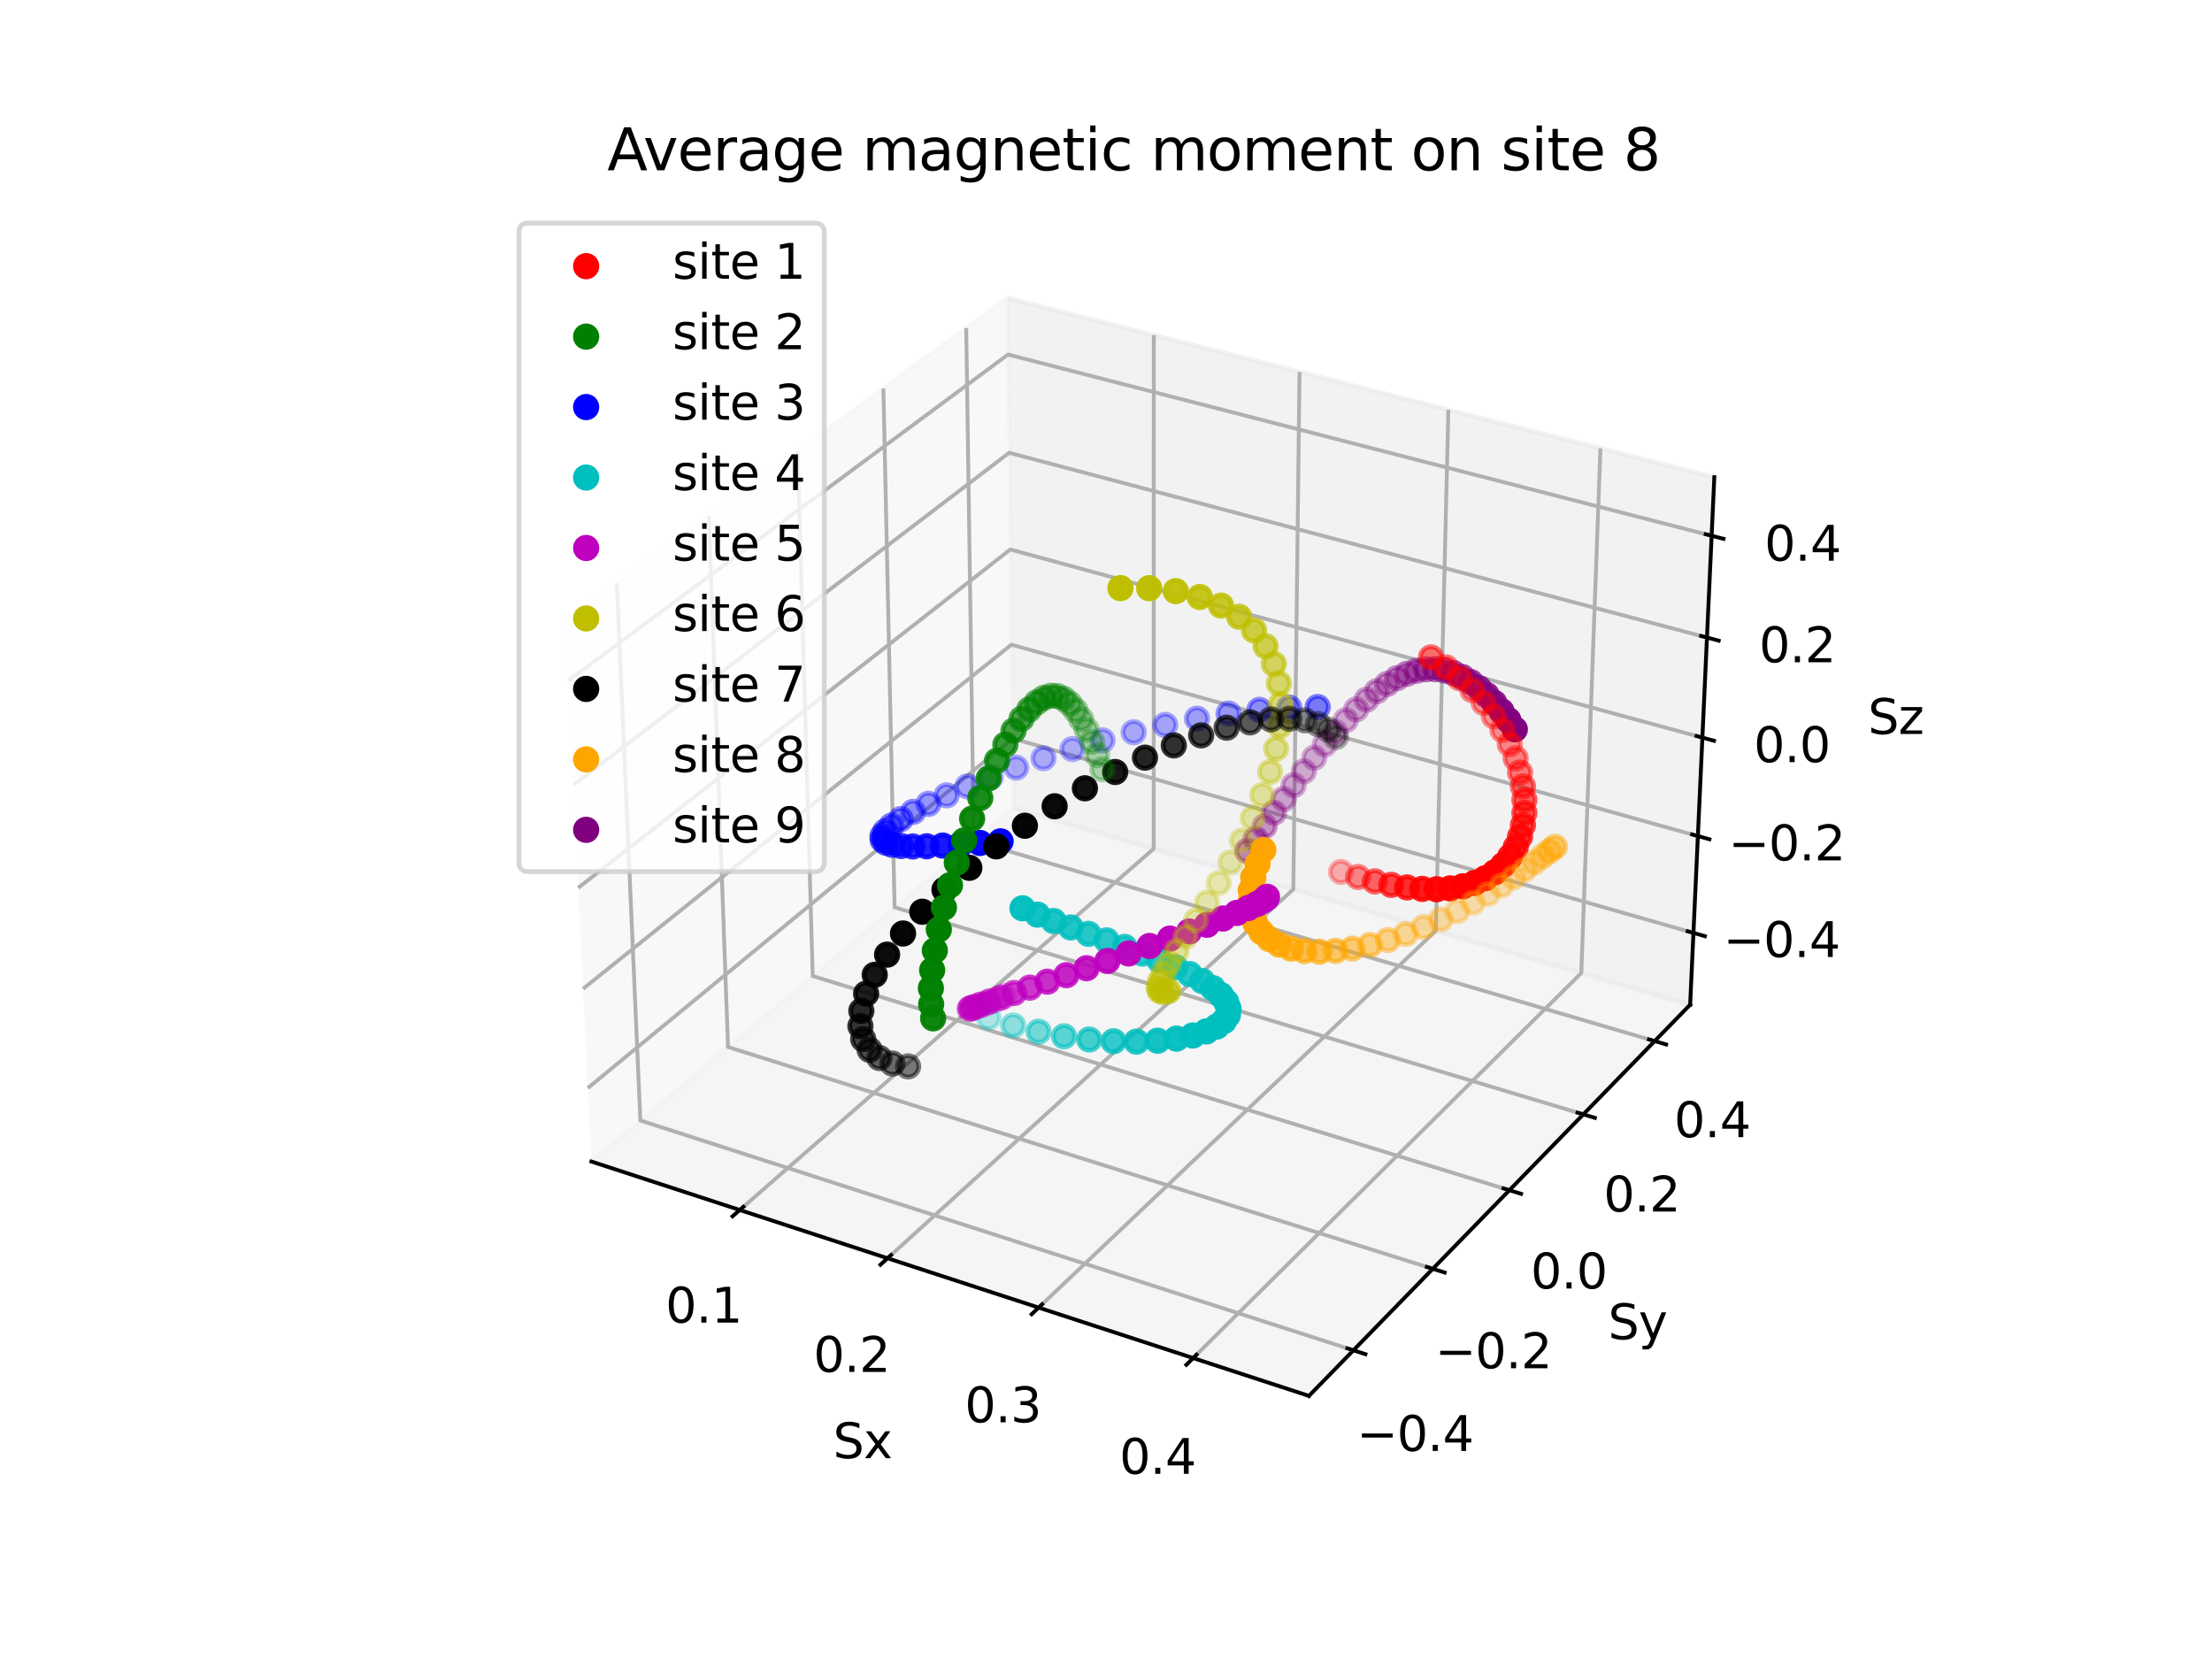 <?xml version="1.0" encoding="utf-8" standalone="no"?>
<!DOCTYPE svg PUBLIC "-//W3C//DTD SVG 1.1//EN"
  "http://www.w3.org/Graphics/SVG/1.1/DTD/svg11.dtd">
<svg xmlns:xlink="http://www.w3.org/1999/xlink" width="460.8pt" height="345.6pt" viewBox="0 0 460.8 345.6" xmlns="http://www.w3.org/2000/svg" version="1.1">
 <defs>
  <style type="text/css">*{stroke-linejoin: round; stroke-linecap: butt}</style>
 </defs>
 <g id="figure_1">
  <g id="patch_1">
   <path d="M 0 345.6 
L 460.8 345.6 
L 460.8 0 
L 0 0 
z
" style="fill: #ffffff"/>
  </g>
  <g id="patch_2">
   <path d="M 103.104 307.584 
L 369.216 307.584 
L 369.216 41.472 
L 103.104 41.472 
z
" style="fill: #ffffff"/>
  </g>
  <g id="pane3d_1">
   <g id="patch_3">
    <path d="M 123.197 241.969 
L 211.076 168.307 
L 209.855 62.074 
L 117.77 129.273 
" style="fill: #f2f2f2; opacity: 0.5; stroke: #f2f2f2; stroke-linejoin: miter"/>
   </g>
  </g>
  <g id="pane3d_2">
   <g id="patch_4">
    <path d="M 211.076 168.307 
L 352.09 209.295 
L 357.123 99.402 
L 209.855 62.074 
" style="fill: #e6e6e6; opacity: 0.5; stroke: #e6e6e6; stroke-linejoin: miter"/>
   </g>
  </g>
  <g id="pane3d_3">
   <g id="patch_5">
    <path d="M 123.197 241.969 
L 272.679 290.79 
L 352.09 209.295 
L 211.076 168.307 
" style="fill: #ececec; opacity: 0.5; stroke: #ececec; stroke-linejoin: miter"/>
   </g>
  </g>
  <g id="axis3d_1">
   <g id="line2d_1">
    <path d="M 123.197 241.969 
L 272.679 290.79 
" style="fill: none; stroke: #000000; stroke-width: 0.8; stroke-linecap: square"/>
   </g>
   <g id="text_1">
    <!-- Sx -->
    <g transform="translate(173.543 303.768) scale(0.1 -0.1)">
     <defs>
      <path id="DejaVuSans-53" d="M 3425 4513 
L 3425 3897 
Q 3066 4069 2747 4153 
Q 2428 4238 2131 4238 
Q 1616 4238 1336 4038 
Q 1056 3838 1056 3469 
Q 1056 3159 1242 3001 
Q 1428 2844 1947 2747 
L 2328 2669 
Q 3034 2534 3370 2195 
Q 3706 1856 3706 1288 
Q 3706 609 3251 259 
Q 2797 -91 1919 -91 
Q 1588 -91 1214 -16 
Q 841 59 441 206 
L 441 856 
Q 825 641 1194 531 
Q 1563 422 1919 422 
Q 2459 422 2753 634 
Q 3047 847 3047 1241 
Q 3047 1584 2836 1778 
Q 2625 1972 2144 2069 
L 1759 2144 
Q 1053 2284 737 2584 
Q 422 2884 422 3419 
Q 422 4038 858 4394 
Q 1294 4750 2059 4750 
Q 2388 4750 2728 4690 
Q 3069 4631 3425 4513 
z
" transform="scale(0.016)"/>
      <path id="DejaVuSans-78" d="M 3513 3500 
L 2247 1797 
L 3578 0 
L 2900 0 
L 1881 1375 
L 863 0 
L 184 0 
L 1544 1831 
L 300 3500 
L 978 3500 
L 1906 2253 
L 2834 3500 
L 3513 3500 
z
" transform="scale(0.016)"/>
     </defs>
     <use xlink:href="#DejaVuSans-53"/>
     <use xlink:href="#DejaVuSans-78" x="63.477"/>
    </g>
   </g>
   <g id="Line3DCollection_1">
    <path d="M 154.104 252.063 
L 240.334 176.812 
L 240.359 69.806 
" style="fill: none; stroke: #b0b0b0; stroke-width: 0.8"/>
    <path d="M 184.891 262.118 
L 269.426 185.267 
L 270.716 77.501 
" style="fill: none; stroke: #b0b0b0; stroke-width: 0.8"/>
    <path d="M 216.364 272.398 
L 299.112 193.896 
L 301.721 85.36 
" style="fill: none; stroke: #b0b0b0; stroke-width: 0.8"/>
    <path d="M 248.548 282.909 
L 329.41 202.703 
L 333.395 93.388 
" style="fill: none; stroke: #b0b0b0; stroke-width: 0.8"/>
   </g>
   <g id="xtick_1">
    <g id="line2d_2">
     <path d="M 154.855 251.408 
L 152.598 253.378 
" style="fill: none; stroke: #000000; stroke-width: 0.8; stroke-linecap: square"/>
    </g>
    <g id="text_2">
     <!-- 0.1 -->
     <g transform="translate(138.645 275.524) scale(0.1 -0.1)">
      <defs>
       <path id="DejaVuSans-30" d="M 2034 4250 
Q 1547 4250 1301 3770 
Q 1056 3291 1056 2328 
Q 1056 1369 1301 889 
Q 1547 409 2034 409 
Q 2525 409 2770 889 
Q 3016 1369 3016 2328 
Q 3016 3291 2770 3770 
Q 2525 4250 2034 4250 
z
M 2034 4750 
Q 2819 4750 3233 4129 
Q 3647 3509 3647 2328 
Q 3647 1150 3233 529 
Q 2819 -91 2034 -91 
Q 1250 -91 836 529 
Q 422 1150 422 2328 
Q 422 3509 836 4129 
Q 1250 4750 2034 4750 
z
" transform="scale(0.016)"/>
       <path id="DejaVuSans-2e" d="M 684 794 
L 1344 794 
L 1344 0 
L 684 0 
L 684 794 
z
" transform="scale(0.016)"/>
       <path id="DejaVuSans-31" d="M 794 531 
L 1825 531 
L 1825 4091 
L 703 3866 
L 703 4441 
L 1819 4666 
L 2450 4666 
L 2450 531 
L 3481 531 
L 3481 0 
L 794 0 
L 794 531 
z
" transform="scale(0.016)"/>
      </defs>
      <use xlink:href="#DejaVuSans-30"/>
      <use xlink:href="#DejaVuSans-2e" x="63.623"/>
      <use xlink:href="#DejaVuSans-31" x="95.41"/>
     </g>
    </g>
   </g>
   <g id="xtick_2">
    <g id="line2d_3">
     <path d="M 185.628 261.448 
L 183.413 263.462 
" style="fill: none; stroke: #000000; stroke-width: 0.8; stroke-linecap: square"/>
    </g>
    <g id="text_3">
     <!-- 0.2 -->
     <g transform="translate(169.466 285.792) scale(0.1 -0.1)">
      <defs>
       <path id="DejaVuSans-32" d="M 1228 531 
L 3431 531 
L 3431 0 
L 469 0 
L 469 531 
Q 828 903 1448 1529 
Q 2069 2156 2228 2338 
Q 2531 2678 2651 2914 
Q 2772 3150 2772 3378 
Q 2772 3750 2511 3984 
Q 2250 4219 1831 4219 
Q 1534 4219 1204 4116 
Q 875 4013 500 3803 
L 500 4441 
Q 881 4594 1212 4672 
Q 1544 4750 1819 4750 
Q 2544 4750 2975 4387 
Q 3406 4025 3406 3419 
Q 3406 3131 3298 2873 
Q 3191 2616 2906 2266 
Q 2828 2175 2409 1742 
Q 1991 1309 1228 531 
z
" transform="scale(0.016)"/>
      </defs>
      <use xlink:href="#DejaVuSans-30"/>
      <use xlink:href="#DejaVuSans-2e" x="63.623"/>
      <use xlink:href="#DejaVuSans-32" x="95.41"/>
     </g>
    </g>
   </g>
   <g id="xtick_3">
    <g id="line2d_4">
     <path d="M 217.087 271.712 
L 214.916 273.771 
" style="fill: none; stroke: #000000; stroke-width: 0.8; stroke-linecap: square"/>
    </g>
    <g id="text_4">
     <!-- 0.3 -->
     <g transform="translate(200.976 296.291) scale(0.1 -0.1)">
      <defs>
       <path id="DejaVuSans-33" d="M 2597 2516 
Q 3050 2419 3304 2112 
Q 3559 1806 3559 1356 
Q 3559 666 3084 287 
Q 2609 -91 1734 -91 
Q 1441 -91 1130 -33 
Q 819 25 488 141 
L 488 750 
Q 750 597 1062 519 
Q 1375 441 1716 441 
Q 2309 441 2620 675 
Q 2931 909 2931 1356 
Q 2931 1769 2642 2001 
Q 2353 2234 1838 2234 
L 1294 2234 
L 1294 2753 
L 1863 2753 
Q 2328 2753 2575 2939 
Q 2822 3125 2822 3475 
Q 2822 3834 2567 4026 
Q 2313 4219 1838 4219 
Q 1578 4219 1281 4162 
Q 984 4106 628 3988 
L 628 4550 
Q 988 4650 1302 4700 
Q 1616 4750 1894 4750 
Q 2613 4750 3031 4423 
Q 3450 4097 3450 3541 
Q 3450 3153 3228 2886 
Q 3006 2619 2597 2516 
z
" transform="scale(0.016)"/>
      </defs>
      <use xlink:href="#DejaVuSans-30"/>
      <use xlink:href="#DejaVuSans-2e" x="63.623"/>
      <use xlink:href="#DejaVuSans-33" x="95.41"/>
     </g>
    </g>
   </g>
   <g id="xtick_4">
    <g id="line2d_5">
     <path d="M 249.255 282.208 
L 247.132 284.314 
" style="fill: none; stroke: #000000; stroke-width: 0.8; stroke-linecap: square"/>
    </g>
    <g id="text_5">
     <!-- 0.4 -->
     <g transform="translate(233.201 307.027) scale(0.1 -0.1)">
      <defs>
       <path id="DejaVuSans-34" d="M 2419 4116 
L 825 1625 
L 2419 1625 
L 2419 4116 
z
M 2253 4666 
L 3047 4666 
L 3047 1625 
L 3713 1625 
L 3713 1100 
L 3047 1100 
L 3047 0 
L 2419 0 
L 2419 1100 
L 313 1100 
L 313 1709 
L 2253 4666 
z
" transform="scale(0.016)"/>
      </defs>
      <use xlink:href="#DejaVuSans-30"/>
      <use xlink:href="#DejaVuSans-2e" x="63.623"/>
      <use xlink:href="#DejaVuSans-34" x="95.41"/>
     </g>
    </g>
   </g>
  </g>
  <g id="axis3d_2">
   <g id="line2d_6">
    <path d="M 352.09 209.295 
L 272.679 290.79 
" style="fill: none; stroke: #000000; stroke-width: 0.8; stroke-linecap: square"/>
   </g>
   <g id="text_6">
    <!-- Sy -->
    <g transform="translate(334.999 278.989) scale(0.1 -0.1)">
     <defs>
      <path id="DejaVuSans-79" d="M 2059 -325 
Q 1816 -950 1584 -1140 
Q 1353 -1331 966 -1331 
L 506 -1331 
L 506 -850 
L 844 -850 
Q 1081 -850 1212 -737 
Q 1344 -625 1503 -206 
L 1606 56 
L 191 3500 
L 800 3500 
L 1894 763 
L 2988 3500 
L 3597 3500 
L 2059 -325 
z
" transform="scale(0.016)"/>
     </defs>
     <use xlink:href="#DejaVuSans-53"/>
     <use xlink:href="#DejaVuSans-79" x="63.477"/>
    </g>
   </g>
   <g id="Line3DCollection_2">
    <path d="M 128.497 121.445 
L 133.399 233.418 
L 281.934 281.292 
" style="fill: none; stroke: #b0b0b0; stroke-width: 0.8"/>
    <path d="M 147.67 107.453 
L 151.659 218.112 
L 298.475 264.317 
" style="fill: none; stroke: #b0b0b0; stroke-width: 0.8"/>
    <path d="M 166.169 93.954 
L 169.303 203.323 
L 314.43 247.944 
" style="fill: none; stroke: #b0b0b0; stroke-width: 0.8"/>
    <path d="M 184.028 80.921 
L 186.362 189.023 
L 329.828 232.141 
" style="fill: none; stroke: #b0b0b0; stroke-width: 0.8"/>
    <path d="M 201.28 68.331 
L 202.865 175.19 
L 344.7 216.879 
" style="fill: none; stroke: #b0b0b0; stroke-width: 0.8"/>
   </g>
   <g id="xtick_5">
    <g id="line2d_7">
     <path d="M 280.683 280.889 
L 284.441 282.1 
" style="fill: none; stroke: #000000; stroke-width: 0.8; stroke-linecap: square"/>
    </g>
    <g id="text_7">
     <!-- −0.4 -->
     <g transform="translate(282.623 302.257) scale(0.1 -0.1)">
      <defs>
       <path id="DejaVuSans-2212" d="M 678 2272 
L 4684 2272 
L 4684 1741 
L 678 1741 
L 678 2272 
z
" transform="scale(0.016)"/>
      </defs>
      <use xlink:href="#DejaVuSans-2212"/>
      <use xlink:href="#DejaVuSans-30" x="83.789"/>
      <use xlink:href="#DejaVuSans-2e" x="147.412"/>
      <use xlink:href="#DejaVuSans-34" x="179.199"/>
     </g>
    </g>
   </g>
   <g id="xtick_6">
    <g id="line2d_8">
     <path d="M 297.239 263.928 
L 300.95 265.096 
" style="fill: none; stroke: #000000; stroke-width: 0.8; stroke-linecap: square"/>
    </g>
    <g id="text_8">
     <!-- −0.2 -->
     <g transform="translate(298.942 285.031) scale(0.1 -0.1)">
      <use xlink:href="#DejaVuSans-2212"/>
      <use xlink:href="#DejaVuSans-30" x="83.789"/>
      <use xlink:href="#DejaVuSans-2e" x="147.412"/>
      <use xlink:href="#DejaVuSans-32" x="179.199"/>
     </g>
    </g>
   </g>
   <g id="xtick_7">
    <g id="line2d_9">
     <path d="M 313.209 247.569 
L 316.874 248.696 
" style="fill: none; stroke: #000000; stroke-width: 0.8; stroke-linecap: square"/>
    </g>
    <g id="text_9">
     <!-- 0.0 -->
     <g transform="translate(318.872 268.415) scale(0.1 -0.1)">
      <use xlink:href="#DejaVuSans-30"/>
      <use xlink:href="#DejaVuSans-2e" x="63.623"/>
      <use xlink:href="#DejaVuSans-30" x="95.41"/>
     </g>
    </g>
   </g>
   <g id="xtick_8">
    <g id="line2d_10">
     <path d="M 328.623 231.779 
L 332.242 232.867 
" style="fill: none; stroke: #000000; stroke-width: 0.8; stroke-linecap: square"/>
    </g>
    <g id="text_10">
     <!-- 0.2 -->
     <g transform="translate(334.063 252.379) scale(0.1 -0.1)">
      <use xlink:href="#DejaVuSans-30"/>
      <use xlink:href="#DejaVuSans-2e" x="63.623"/>
      <use xlink:href="#DejaVuSans-32" x="95.41"/>
     </g>
    </g>
   </g>
   <g id="xtick_9">
    <g id="line2d_11">
     <path d="M 343.509 216.529 
L 347.085 217.58 
" style="fill: none; stroke: #000000; stroke-width: 0.8; stroke-linecap: square"/>
    </g>
    <g id="text_11">
     <!-- 0.4 -->
     <g transform="translate(348.735 236.892) scale(0.1 -0.1)">
      <use xlink:href="#DejaVuSans-30"/>
      <use xlink:href="#DejaVuSans-2e" x="63.623"/>
      <use xlink:href="#DejaVuSans-34" x="95.41"/>
     </g>
    </g>
   </g>
  </g>
  <g id="axis3d_3">
   <g id="line2d_12">
    <path d="M 352.09 209.295 
L 357.123 99.402 
" style="fill: none; stroke: #000000; stroke-width: 0.8; stroke-linecap: square"/>
   </g>
   <g id="text_12">
    <!-- Sz -->
    <g transform="translate(389.129 152.902) scale(0.1 -0.1)">
     <defs>
      <path id="DejaVuSans-7a" d="M 353 3500 
L 3084 3500 
L 3084 2975 
L 922 459 
L 3084 459 
L 3084 0 
L 275 0 
L 275 525 
L 2438 3041 
L 353 3041 
L 353 3500 
z
" transform="scale(0.016)"/>
     </defs>
     <use xlink:href="#DejaVuSans-53"/>
     <use xlink:href="#DejaVuSans-7a" x="63.477"/>
    </g>
   </g>
   <g id="Line3DCollection_3">
    <path d="M 352.775 194.344 
L 210.91 153.828 
L 122.46 226.659 
" style="fill: none; stroke: #b0b0b0; stroke-width: 0.8"/>
    <path d="M 353.699 174.168 
L 210.685 134.301 
L 121.465 205.987 
" style="fill: none; stroke: #b0b0b0; stroke-width: 0.8"/>
    <path d="M 354.638 153.659 
L 210.457 114.468 
L 120.452 184.962 
" style="fill: none; stroke: #b0b0b0; stroke-width: 0.8"/>
    <path d="M 355.593 132.81 
L 210.225 94.322 
L 119.422 163.573 
" style="fill: none; stroke: #b0b0b0; stroke-width: 0.8"/>
    <path d="M 356.564 111.611 
L 209.99 73.854 
L 118.374 141.812 
" style="fill: none; stroke: #b0b0b0; stroke-width: 0.8"/>
   </g>
   <g id="xtick_10">
    <g id="line2d_13">
     <path d="M 351.584 194.004 
L 355.16 195.025 
" style="fill: none; stroke: #000000; stroke-width: 0.8; stroke-linecap: square"/>
    </g>
    <g id="text_13">
     <!-- −0.4 -->
     <g transform="translate(358.991 199.366) scale(0.1 -0.1)">
      <use xlink:href="#DejaVuSans-2212"/>
      <use xlink:href="#DejaVuSans-30" x="83.789"/>
      <use xlink:href="#DejaVuSans-2e" x="147.412"/>
      <use xlink:href="#DejaVuSans-34" x="179.199"/>
     </g>
    </g>
   </g>
   <g id="xtick_11">
    <g id="line2d_14">
     <path d="M 352.498 173.833 
L 356.104 174.838 
" style="fill: none; stroke: #000000; stroke-width: 0.8; stroke-linecap: square"/>
    </g>
    <g id="text_14">
     <!-- −0.2 -->
     <g transform="translate(360.062 179.231) scale(0.1 -0.1)">
      <use xlink:href="#DejaVuSans-2212"/>
      <use xlink:href="#DejaVuSans-30" x="83.789"/>
      <use xlink:href="#DejaVuSans-2e" x="147.412"/>
      <use xlink:href="#DejaVuSans-32" x="179.199"/>
     </g>
    </g>
   </g>
   <g id="xtick_12">
    <g id="line2d_15">
     <path d="M 353.427 153.33 
L 357.064 154.319 
" style="fill: none; stroke: #000000; stroke-width: 0.8; stroke-linecap: square"/>
    </g>
    <g id="text_15">
     <!-- 0.0 -->
     <g transform="translate(365.34 158.764) scale(0.1 -0.1)">
      <use xlink:href="#DejaVuSans-30"/>
      <use xlink:href="#DejaVuSans-2e" x="63.623"/>
      <use xlink:href="#DejaVuSans-30" x="95.41"/>
     </g>
    </g>
   </g>
   <g id="xtick_13">
    <g id="line2d_16">
     <path d="M 354.371 132.486 
L 358.039 133.458 
" style="fill: none; stroke: #000000; stroke-width: 0.8; stroke-linecap: square"/>
    </g>
    <g id="text_16">
     <!-- 0.2 -->
     <g transform="translate(366.446 137.959) scale(0.1 -0.1)">
      <use xlink:href="#DejaVuSans-30"/>
      <use xlink:href="#DejaVuSans-2e" x="63.623"/>
      <use xlink:href="#DejaVuSans-32" x="95.41"/>
     </g>
    </g>
   </g>
   <g id="xtick_14">
    <g id="line2d_17">
     <path d="M 355.331 111.293 
L 359.032 112.247 
" style="fill: none; stroke: #000000; stroke-width: 0.8; stroke-linecap: square"/>
    </g>
    <g id="text_17">
     <!-- 0.4 -->
     <g transform="translate(367.571 116.805) scale(0.1 -0.1)">
      <use xlink:href="#DejaVuSans-30"/>
      <use xlink:href="#DejaVuSans-2e" x="63.623"/>
      <use xlink:href="#DejaVuSans-34" x="95.41"/>
     </g>
    </g>
   </g>
  </g>
  <g id="axes_1">
   <g id="Path3DCollection_1">
    <defs>
     <path id="C0_0_15504ddbfb" d="M 0 2.236 
C 0.593 2.236 1.162 2 1.581 1.581 
C 2 1.162 2.236 0.593 2.236 -0 
C 2.236 -0.593 2 -1.162 1.581 -1.581 
C 1.162 -2 0.593 -2.236 0 -2.236 
C -0.593 -2.236 -1.162 -2 -1.581 -1.581 
C -2 -1.162 -2.236 -0.593 -2.236 0 
C -2.236 0.593 -2 1.162 -1.581 1.581 
C -1.162 2 -0.593 2.236 0 2.236 
z
"/>
    </defs>
    <g clip-path="url(#p2c7d799ff1)">
     <use xlink:href="#C0_0_15504ddbfb" x="205.944" y="212.027" style="fill: #00bfbf; fill-opacity: 0.3; stroke: #00bfbf; stroke-opacity: 0.3"/>
    </g>
    <g clip-path="url(#p2c7d799ff1)">
     <use xlink:href="#C0_0_15504ddbfb" x="211.067" y="213.626" style="fill: #00bfbf; fill-opacity: 0.418; stroke: #00bfbf; stroke-opacity: 0.418"/>
    </g>
    <g clip-path="url(#p2c7d799ff1)">
     <use xlink:href="#C0_0_15504ddbfb" x="216.343" y="214.913" style="fill: #00bfbf; fill-opacity: 0.528; stroke: #00bfbf; stroke-opacity: 0.528"/>
    </g>
    <g clip-path="url(#p2c7d799ff1)">
     <use xlink:href="#C0_0_15504ddbfb" x="221.661" y="215.886" style="fill: #00bfbf; fill-opacity: 0.628; stroke: #00bfbf; stroke-opacity: 0.628"/>
    </g>
    <g clip-path="url(#p2c7d799ff1)">
     <use xlink:href="#C0_0_15504ddbfb" x="226.907" y="216.55" style="fill: #00bfbf; fill-opacity: 0.717; stroke: #00bfbf; stroke-opacity: 0.717"/>
    </g>
    <g clip-path="url(#p2c7d799ff1)">
     <use xlink:href="#C0_0_15504ddbfb" x="231.973" y="216.913" style="fill: #00bfbf; fill-opacity: 0.794; stroke: #00bfbf; stroke-opacity: 0.794"/>
    </g>
    <g clip-path="url(#p2c7d799ff1)">
     <use xlink:href="#C0_0_15504ddbfb" x="234.286" y="197.262" style="fill: #00bfbf; fill-opacity: 0.827; stroke: #00bfbf; stroke-opacity: 0.827"/>
    </g>
    <g clip-path="url(#p2c7d799ff1)">
     <use xlink:href="#C0_0_15504ddbfb" x="237.978" y="198.648" style="fill: #00bfbf; fill-opacity: 0.827; stroke: #00bfbf; stroke-opacity: 0.827"/>
    </g>
    <g clip-path="url(#p2c7d799ff1)">
     <use xlink:href="#C0_0_15504ddbfb" x="230.52" y="195.893" style="fill: #00bfbf; fill-opacity: 0.833; stroke: #00bfbf; stroke-opacity: 0.833"/>
    </g>
    <g clip-path="url(#p2c7d799ff1)">
     <use xlink:href="#C0_0_15504ddbfb" x="241.52" y="200.055" style="fill: #00bfbf; fill-opacity: 0.834; stroke: #00bfbf; stroke-opacity: 0.834"/>
    </g>
    <g clip-path="url(#p2c7d799ff1)">
     <use xlink:href="#C0_0_15504ddbfb" x="226.753" y="194.539" style="fill: #00bfbf; fill-opacity: 0.846; stroke: #00bfbf; stroke-opacity: 0.846"/>
    </g>
    <g clip-path="url(#p2c7d799ff1)">
     <use xlink:href="#C0_0_15504ddbfb" x="244.835" y="201.481" style="fill: #00bfbf; fill-opacity: 0.846; stroke: #00bfbf; stroke-opacity: 0.846"/>
    </g>
    <g clip-path="url(#p2c7d799ff1)">
     <use xlink:href="#C0_0_15504ddbfb" x="236.755" y="216.991" style="fill: #00bfbf; fill-opacity: 0.859; stroke: #00bfbf; stroke-opacity: 0.859"/>
    </g>
    <g clip-path="url(#p2c7d799ff1)">
     <use xlink:href="#C0_0_15504ddbfb" x="247.847" y="202.924" style="fill: #00bfbf; fill-opacity: 0.862; stroke: #00bfbf; stroke-opacity: 0.862"/>
    </g>
    <g clip-path="url(#p2c7d799ff1)">
     <use xlink:href="#C0_0_15504ddbfb" x="223.055" y="193.198" style="fill: #00bfbf; fill-opacity: 0.865; stroke: #00bfbf; stroke-opacity: 0.865"/>
    </g>
    <g clip-path="url(#p2c7d799ff1)">
     <use xlink:href="#C0_0_15504ddbfb" x="250.48" y="204.379" style="fill: #00bfbf; fill-opacity: 0.882; stroke: #00bfbf; stroke-opacity: 0.882"/>
    </g>
    <g clip-path="url(#p2c7d799ff1)">
     <use xlink:href="#C0_0_15504ddbfb" x="219.493" y="191.865" style="fill: #00bfbf; fill-opacity: 0.891; stroke: #00bfbf; stroke-opacity: 0.891"/>
    </g>
    <g clip-path="url(#p2c7d799ff1)">
     <use xlink:href="#C0_0_15504ddbfb" x="252.666" y="205.84" style="fill: #00bfbf; fill-opacity: 0.905; stroke: #00bfbf; stroke-opacity: 0.905"/>
    </g>
    <g clip-path="url(#p2c7d799ff1)">
     <use xlink:href="#C0_0_15504ddbfb" x="241.156" y="216.801" style="fill: #00bfbf; fill-opacity: 0.911; stroke: #00bfbf; stroke-opacity: 0.911"/>
    </g>
    <g clip-path="url(#p2c7d799ff1)">
     <use xlink:href="#C0_0_15504ddbfb" x="216.124" y="190.537" style="fill: #00bfbf; fill-opacity: 0.923; stroke: #00bfbf; stroke-opacity: 0.923"/>
    </g>
    <g clip-path="url(#p2c7d799ff1)">
     <use xlink:href="#C0_0_15504ddbfb" x="254.339" y="207.294" style="fill: #00bfbf; fill-opacity: 0.928; stroke: #00bfbf; stroke-opacity: 0.928"/>
    </g>
    <g clip-path="url(#p2c7d799ff1)">
     <use xlink:href="#C0_0_15504ddbfb" x="255.445" y="208.727" style="fill: #00bfbf; fill-opacity: 0.951; stroke: #00bfbf; stroke-opacity: 0.951"/>
    </g>
    <g clip-path="url(#p2c7d799ff1)">
     <use xlink:href="#C0_0_15504ddbfb" x="245.092" y="216.366" style="fill: #00bfbf; fill-opacity: 0.951; stroke: #00bfbf; stroke-opacity: 0.951"/>
    </g>
    <g clip-path="url(#p2c7d799ff1)">
     <use xlink:href="#C0_0_15504ddbfb" x="213.003" y="189.213" style="fill: #00bfbf; fill-opacity: 0.961; stroke: #00bfbf; stroke-opacity: 0.961"/>
    </g>
    <g clip-path="url(#p2c7d799ff1)">
     <use xlink:href="#C0_0_15504ddbfb" x="255.936" y="210.122" style="fill: #00bfbf; fill-opacity: 0.971; stroke: #00bfbf; stroke-opacity: 0.971"/>
    </g>
    <g clip-path="url(#p2c7d799ff1)">
     <use xlink:href="#C0_0_15504ddbfb" x="248.49" y="215.712" style="fill: #00bfbf; fill-opacity: 0.978; stroke: #00bfbf; stroke-opacity: 0.978"/>
    </g>
    <g clip-path="url(#p2c7d799ff1)">
     <use xlink:href="#C0_0_15504ddbfb" x="255.779" y="211.458" style="fill: #00bfbf; fill-opacity: 0.987; stroke: #00bfbf; stroke-opacity: 0.987"/>
    </g>
    <g clip-path="url(#p2c7d799ff1)">
     <use xlink:href="#C0_0_15504ddbfb" x="251.292" y="214.866" style="fill: #00bfbf; fill-opacity: 0.994; stroke: #00bfbf; stroke-opacity: 0.994"/>
    </g>
    <g clip-path="url(#p2c7d799ff1)">
     <use xlink:href="#C0_0_15504ddbfb" x="254.954" y="212.711" style="fill: #00bfbf; fill-opacity: 0.997; stroke: #00bfbf; stroke-opacity: 0.997"/>
    </g>
    <g clip-path="url(#p2c7d799ff1)">
     <use xlink:href="#C0_0_15504ddbfb" x="253.455" y="213.857" style="fill: #00bfbf; stroke: #00bfbf"/>
    </g>
   </g>
   <g id="text_18">
    <!-- Average magnetic moment on site 8 -->
    <g transform="translate(126.509 35.472) scale(0.12 -0.12)">
     <defs>
      <path id="DejaVuSans-41" d="M 2188 4044 
L 1331 1722 
L 3047 1722 
L 2188 4044 
z
M 1831 4666 
L 2547 4666 
L 4325 0 
L 3669 0 
L 3244 1197 
L 1141 1197 
L 716 0 
L 50 0 
L 1831 4666 
z
" transform="scale(0.016)"/>
      <path id="DejaVuSans-76" d="M 191 3500 
L 800 3500 
L 1894 563 
L 2988 3500 
L 3597 3500 
L 2284 0 
L 1503 0 
L 191 3500 
z
" transform="scale(0.016)"/>
      <path id="DejaVuSans-65" d="M 3597 1894 
L 3597 1613 
L 953 1613 
Q 991 1019 1311 708 
Q 1631 397 2203 397 
Q 2534 397 2845 478 
Q 3156 559 3463 722 
L 3463 178 
Q 3153 47 2828 -22 
Q 2503 -91 2169 -91 
Q 1331 -91 842 396 
Q 353 884 353 1716 
Q 353 2575 817 3079 
Q 1281 3584 2069 3584 
Q 2775 3584 3186 3129 
Q 3597 2675 3597 1894 
z
M 3022 2063 
Q 3016 2534 2758 2815 
Q 2500 3097 2075 3097 
Q 1594 3097 1305 2825 
Q 1016 2553 972 2059 
L 3022 2063 
z
" transform="scale(0.016)"/>
      <path id="DejaVuSans-72" d="M 2631 2963 
Q 2534 3019 2420 3045 
Q 2306 3072 2169 3072 
Q 1681 3072 1420 2755 
Q 1159 2438 1159 1844 
L 1159 0 
L 581 0 
L 581 3500 
L 1159 3500 
L 1159 2956 
Q 1341 3275 1631 3429 
Q 1922 3584 2338 3584 
Q 2397 3584 2469 3576 
Q 2541 3569 2628 3553 
L 2631 2963 
z
" transform="scale(0.016)"/>
      <path id="DejaVuSans-61" d="M 2194 1759 
Q 1497 1759 1228 1600 
Q 959 1441 959 1056 
Q 959 750 1161 570 
Q 1363 391 1709 391 
Q 2188 391 2477 730 
Q 2766 1069 2766 1631 
L 2766 1759 
L 2194 1759 
z
M 3341 1997 
L 3341 0 
L 2766 0 
L 2766 531 
Q 2569 213 2275 61 
Q 1981 -91 1556 -91 
Q 1019 -91 701 211 
Q 384 513 384 1019 
Q 384 1609 779 1909 
Q 1175 2209 1959 2209 
L 2766 2209 
L 2766 2266 
Q 2766 2663 2505 2880 
Q 2244 3097 1772 3097 
Q 1472 3097 1187 3025 
Q 903 2953 641 2809 
L 641 3341 
Q 956 3463 1253 3523 
Q 1550 3584 1831 3584 
Q 2591 3584 2966 3190 
Q 3341 2797 3341 1997 
z
" transform="scale(0.016)"/>
      <path id="DejaVuSans-67" d="M 2906 1791 
Q 2906 2416 2648 2759 
Q 2391 3103 1925 3103 
Q 1463 3103 1205 2759 
Q 947 2416 947 1791 
Q 947 1169 1205 825 
Q 1463 481 1925 481 
Q 2391 481 2648 825 
Q 2906 1169 2906 1791 
z
M 3481 434 
Q 3481 -459 3084 -895 
Q 2688 -1331 1869 -1331 
Q 1566 -1331 1297 -1286 
Q 1028 -1241 775 -1147 
L 775 -588 
Q 1028 -725 1275 -790 
Q 1522 -856 1778 -856 
Q 2344 -856 2625 -561 
Q 2906 -266 2906 331 
L 2906 616 
Q 2728 306 2450 153 
Q 2172 0 1784 0 
Q 1141 0 747 490 
Q 353 981 353 1791 
Q 353 2603 747 3093 
Q 1141 3584 1784 3584 
Q 2172 3584 2450 3431 
Q 2728 3278 2906 2969 
L 2906 3500 
L 3481 3500 
L 3481 434 
z
" transform="scale(0.016)"/>
      <path id="DejaVuSans-20" transform="scale(0.016)"/>
      <path id="DejaVuSans-6d" d="M 3328 2828 
Q 3544 3216 3844 3400 
Q 4144 3584 4550 3584 
Q 5097 3584 5394 3201 
Q 5691 2819 5691 2113 
L 5691 0 
L 5113 0 
L 5113 2094 
Q 5113 2597 4934 2840 
Q 4756 3084 4391 3084 
Q 3944 3084 3684 2787 
Q 3425 2491 3425 1978 
L 3425 0 
L 2847 0 
L 2847 2094 
Q 2847 2600 2669 2842 
Q 2491 3084 2119 3084 
Q 1678 3084 1418 2786 
Q 1159 2488 1159 1978 
L 1159 0 
L 581 0 
L 581 3500 
L 1159 3500 
L 1159 2956 
Q 1356 3278 1631 3431 
Q 1906 3584 2284 3584 
Q 2666 3584 2933 3390 
Q 3200 3197 3328 2828 
z
" transform="scale(0.016)"/>
      <path id="DejaVuSans-6e" d="M 3513 2113 
L 3513 0 
L 2938 0 
L 2938 2094 
Q 2938 2591 2744 2837 
Q 2550 3084 2163 3084 
Q 1697 3084 1428 2787 
Q 1159 2491 1159 1978 
L 1159 0 
L 581 0 
L 581 3500 
L 1159 3500 
L 1159 2956 
Q 1366 3272 1645 3428 
Q 1925 3584 2291 3584 
Q 2894 3584 3203 3211 
Q 3513 2838 3513 2113 
z
" transform="scale(0.016)"/>
      <path id="DejaVuSans-74" d="M 1172 4494 
L 1172 3500 
L 2356 3500 
L 2356 3053 
L 1172 3053 
L 1172 1153 
Q 1172 725 1289 603 
Q 1406 481 1766 481 
L 2356 481 
L 2356 0 
L 1766 0 
Q 1100 0 847 248 
Q 594 497 594 1153 
L 594 3053 
L 172 3053 
L 172 3500 
L 594 3500 
L 594 4494 
L 1172 4494 
z
" transform="scale(0.016)"/>
      <path id="DejaVuSans-69" d="M 603 3500 
L 1178 3500 
L 1178 0 
L 603 0 
L 603 3500 
z
M 603 4863 
L 1178 4863 
L 1178 4134 
L 603 4134 
L 603 4863 
z
" transform="scale(0.016)"/>
      <path id="DejaVuSans-63" d="M 3122 3366 
L 3122 2828 
Q 2878 2963 2633 3030 
Q 2388 3097 2138 3097 
Q 1578 3097 1268 2742 
Q 959 2388 959 1747 
Q 959 1106 1268 751 
Q 1578 397 2138 397 
Q 2388 397 2633 464 
Q 2878 531 3122 666 
L 3122 134 
Q 2881 22 2623 -34 
Q 2366 -91 2075 -91 
Q 1284 -91 818 406 
Q 353 903 353 1747 
Q 353 2603 823 3093 
Q 1294 3584 2113 3584 
Q 2378 3584 2631 3529 
Q 2884 3475 3122 3366 
z
" transform="scale(0.016)"/>
      <path id="DejaVuSans-6f" d="M 1959 3097 
Q 1497 3097 1228 2736 
Q 959 2375 959 1747 
Q 959 1119 1226 758 
Q 1494 397 1959 397 
Q 2419 397 2687 759 
Q 2956 1122 2956 1747 
Q 2956 2369 2687 2733 
Q 2419 3097 1959 3097 
z
M 1959 3584 
Q 2709 3584 3137 3096 
Q 3566 2609 3566 1747 
Q 3566 888 3137 398 
Q 2709 -91 1959 -91 
Q 1206 -91 779 398 
Q 353 888 353 1747 
Q 353 2609 779 3096 
Q 1206 3584 1959 3584 
z
" transform="scale(0.016)"/>
      <path id="DejaVuSans-73" d="M 2834 3397 
L 2834 2853 
Q 2591 2978 2328 3040 
Q 2066 3103 1784 3103 
Q 1356 3103 1142 2972 
Q 928 2841 928 2578 
Q 928 2378 1081 2264 
Q 1234 2150 1697 2047 
L 1894 2003 
Q 2506 1872 2764 1633 
Q 3022 1394 3022 966 
Q 3022 478 2636 193 
Q 2250 -91 1575 -91 
Q 1294 -91 989 -36 
Q 684 19 347 128 
L 347 722 
Q 666 556 975 473 
Q 1284 391 1588 391 
Q 1994 391 2212 530 
Q 2431 669 2431 922 
Q 2431 1156 2273 1281 
Q 2116 1406 1581 1522 
L 1381 1569 
Q 847 1681 609 1914 
Q 372 2147 372 2553 
Q 372 3047 722 3315 
Q 1072 3584 1716 3584 
Q 2034 3584 2315 3537 
Q 2597 3491 2834 3397 
z
" transform="scale(0.016)"/>
      <path id="DejaVuSans-38" d="M 2034 2216 
Q 1584 2216 1326 1975 
Q 1069 1734 1069 1313 
Q 1069 891 1326 650 
Q 1584 409 2034 409 
Q 2484 409 2743 651 
Q 3003 894 3003 1313 
Q 3003 1734 2745 1975 
Q 2488 2216 2034 2216 
z
M 1403 2484 
Q 997 2584 770 2862 
Q 544 3141 544 3541 
Q 544 4100 942 4425 
Q 1341 4750 2034 4750 
Q 2731 4750 3128 4425 
Q 3525 4100 3525 3541 
Q 3525 3141 3298 2862 
Q 3072 2584 2669 2484 
Q 3125 2378 3379 2068 
Q 3634 1759 3634 1313 
Q 3634 634 3220 271 
Q 2806 -91 2034 -91 
Q 1263 -91 848 271 
Q 434 634 434 1313 
Q 434 1759 690 2068 
Q 947 2378 1403 2484 
z
M 1172 3481 
Q 1172 3119 1398 2916 
Q 1625 2713 2034 2713 
Q 2441 2713 2670 2916 
Q 2900 3119 2900 3481 
Q 2900 3844 2670 4047 
Q 2441 4250 2034 4250 
Q 1625 4250 1398 4047 
Q 1172 3844 1172 3481 
z
" transform="scale(0.016)"/>
     </defs>
     <use xlink:href="#DejaVuSans-41"/>
     <use xlink:href="#DejaVuSans-76" x="62.533"/>
     <use xlink:href="#DejaVuSans-65" x="121.713"/>
     <use xlink:href="#DejaVuSans-72" x="183.236"/>
     <use xlink:href="#DejaVuSans-61" x="224.35"/>
     <use xlink:href="#DejaVuSans-67" x="285.629"/>
     <use xlink:href="#DejaVuSans-65" x="349.105"/>
     <use xlink:href="#DejaVuSans-20" x="410.629"/>
     <use xlink:href="#DejaVuSans-6d" x="442.416"/>
     <use xlink:href="#DejaVuSans-61" x="539.828"/>
     <use xlink:href="#DejaVuSans-67" x="601.107"/>
     <use xlink:href="#DejaVuSans-6e" x="664.584"/>
     <use xlink:href="#DejaVuSans-65" x="727.963"/>
     <use xlink:href="#DejaVuSans-74" x="789.486"/>
     <use xlink:href="#DejaVuSans-69" x="828.695"/>
     <use xlink:href="#DejaVuSans-63" x="856.479"/>
     <use xlink:href="#DejaVuSans-20" x="911.459"/>
     <use xlink:href="#DejaVuSans-6d" x="943.246"/>
     <use xlink:href="#DejaVuSans-6f" x="1040.658"/>
     <use xlink:href="#DejaVuSans-6d" x="1101.84"/>
     <use xlink:href="#DejaVuSans-65" x="1199.252"/>
     <use xlink:href="#DejaVuSans-6e" x="1260.775"/>
     <use xlink:href="#DejaVuSans-74" x="1324.154"/>
     <use xlink:href="#DejaVuSans-20" x="1363.363"/>
     <use xlink:href="#DejaVuSans-6f" x="1395.15"/>
     <use xlink:href="#DejaVuSans-6e" x="1456.332"/>
     <use xlink:href="#DejaVuSans-20" x="1519.711"/>
     <use xlink:href="#DejaVuSans-73" x="1551.498"/>
     <use xlink:href="#DejaVuSans-69" x="1603.598"/>
     <use xlink:href="#DejaVuSans-74" x="1631.381"/>
     <use xlink:href="#DejaVuSans-65" x="1670.59"/>
     <use xlink:href="#DejaVuSans-20" x="1732.113"/>
     <use xlink:href="#DejaVuSans-38" x="1763.9"/>
    </g>
   </g>
   <g id="Path3DCollection_2">
    <defs>
     <path id="C1_0_2ccf5581e8" d="M 0 2.236 
C 0.593 2.236 1.162 2 1.581 1.581 
C 2 1.162 2.236 0.593 2.236 -0 
C 2.236 -0.593 2 -1.162 1.581 -1.581 
C 1.162 -2 0.593 -2.236 0 -2.236 
C -0.593 -2.236 -1.162 -2 -1.581 -1.581 
C -2 -1.162 -2.236 -0.593 -2.236 0 
C -2.236 0.593 -2 1.162 -1.581 1.581 
C -1.162 2 -0.593 2.236 0 2.236 
z
"/>
    </defs>
    <g clip-path="url(#p2c7d799ff1)">
     <use xlink:href="#C1_0_2ccf5581e8" x="223.401" y="156.049" style="fill: #0000ff; fill-opacity: 0.3; stroke: #0000ff; stroke-opacity: 0.3"/>
    </g>
    <g clip-path="url(#p2c7d799ff1)">
     <use xlink:href="#C1_0_2ccf5581e8" x="217.375" y="157.956" style="fill: #0000ff; fill-opacity: 0.303; stroke: #0000ff; stroke-opacity: 0.303"/>
    </g>
    <g clip-path="url(#p2c7d799ff1)">
     <use xlink:href="#C1_0_2ccf5581e8" x="229.687" y="154.23" style="fill: #0000ff; fill-opacity: 0.304; stroke: #0000ff; stroke-opacity: 0.304"/>
    </g>
    <g clip-path="url(#p2c7d799ff1)">
     <use xlink:href="#C1_0_2ccf5581e8" x="211.679" y="159.911" style="fill: #0000ff; fill-opacity: 0.311; stroke: #0000ff; stroke-opacity: 0.311"/>
    </g>
    <g clip-path="url(#p2c7d799ff1)">
     <use xlink:href="#C1_0_2ccf5581e8" x="236.161" y="152.541" style="fill: #0000ff; fill-opacity: 0.313; stroke: #0000ff; stroke-opacity: 0.313"/>
    </g>
    <g clip-path="url(#p2c7d799ff1)">
     <use xlink:href="#C1_0_2ccf5581e8" x="206.379" y="161.875" style="fill: #0000ff; fill-opacity: 0.326; stroke: #0000ff; stroke-opacity: 0.326"/>
    </g>
    <g clip-path="url(#p2c7d799ff1)">
     <use xlink:href="#C1_0_2ccf5581e8" x="242.744" y="151.021" style="fill: #0000ff; fill-opacity: 0.33; stroke: #0000ff; stroke-opacity: 0.33"/>
    </g>
    <g clip-path="url(#p2c7d799ff1)">
     <use xlink:href="#C1_0_2ccf5581e8" x="201.533" y="163.811" style="fill: #0000ff; fill-opacity: 0.346; stroke: #0000ff; stroke-opacity: 0.346"/>
    </g>
    <g clip-path="url(#p2c7d799ff1)">
     <use xlink:href="#C1_0_2ccf5581e8" x="249.358" y="149.711" style="fill: #0000ff; fill-opacity: 0.352; stroke: #0000ff; stroke-opacity: 0.352"/>
    </g>
    <g clip-path="url(#p2c7d799ff1)">
     <use xlink:href="#C1_0_2ccf5581e8" x="197.196" y="165.685" style="fill: #0000ff; fill-opacity: 0.371; stroke: #0000ff; stroke-opacity: 0.371"/>
    </g>
    <g clip-path="url(#p2c7d799ff1)">
     <use xlink:href="#C1_0_2ccf5581e8" x="255.921" y="148.649" style="fill: #0000ff; fill-opacity: 0.381; stroke: #0000ff; stroke-opacity: 0.381"/>
    </g>
    <g clip-path="url(#p2c7d799ff1)">
     <use xlink:href="#C1_0_2ccf5581e8" x="193.411" y="167.465" style="fill: #0000ff; fill-opacity: 0.4; stroke: #0000ff; stroke-opacity: 0.4"/>
    </g>
    <g clip-path="url(#p2c7d799ff1)">
     <use xlink:href="#C1_0_2ccf5581e8" x="262.353" y="147.869" style="fill: #0000ff; fill-opacity: 0.415; stroke: #0000ff; stroke-opacity: 0.415"/>
    </g>
    <g clip-path="url(#p2c7d799ff1)">
     <use xlink:href="#C1_0_2ccf5581e8" x="190.218" y="169.124" style="fill: #0000ff; fill-opacity: 0.434; stroke: #0000ff; stroke-opacity: 0.434"/>
    </g>
    <g clip-path="url(#p2c7d799ff1)">
     <use xlink:href="#C1_0_2ccf5581e8" x="268.573" y="147.406" style="fill: #0000ff; fill-opacity: 0.455; stroke: #0000ff; stroke-opacity: 0.455"/>
    </g>
    <g clip-path="url(#p2c7d799ff1)">
     <use xlink:href="#C1_0_2ccf5581e8" x="187.647" y="170.638" style="fill: #0000ff; fill-opacity: 0.471; stroke: #0000ff; stroke-opacity: 0.471"/>
    </g>
    <g clip-path="url(#p2c7d799ff1)">
     <use xlink:href="#C1_0_2ccf5581e8" x="274.501" y="147.285" style="fill: #0000ff; fill-opacity: 0.499; stroke: #0000ff; stroke-opacity: 0.499"/>
    </g>
    <g clip-path="url(#p2c7d799ff1)">
     <use xlink:href="#C1_0_2ccf5581e8" x="185.719" y="171.989" style="fill: #0000ff; fill-opacity: 0.511; stroke: #0000ff; stroke-opacity: 0.511"/>
    </g>
    <g clip-path="url(#p2c7d799ff1)">
     <use xlink:href="#C1_0_2ccf5581e8" x="184.447" y="173.162" style="fill: #0000ff; fill-opacity: 0.553; stroke: #0000ff; stroke-opacity: 0.553"/>
    </g>
    <g clip-path="url(#p2c7d799ff1)">
     <use xlink:href="#C1_0_2ccf5581e8" x="183.834" y="174.149" style="fill: #0000ff; fill-opacity: 0.596; stroke: #0000ff; stroke-opacity: 0.596"/>
    </g>
    <g clip-path="url(#p2c7d799ff1)">
     <use xlink:href="#C1_0_2ccf5581e8" x="183.874" y="174.946" style="fill: #0000ff; fill-opacity: 0.641; stroke: #0000ff; stroke-opacity: 0.641"/>
    </g>
    <g clip-path="url(#p2c7d799ff1)">
     <use xlink:href="#C1_0_2ccf5581e8" x="184.552" y="175.555" style="fill: #0000ff; fill-opacity: 0.686; stroke: #0000ff; stroke-opacity: 0.686"/>
    </g>
    <g clip-path="url(#p2c7d799ff1)">
     <use xlink:href="#C1_0_2ccf5581e8" x="185.844" y="175.981" style="fill: #0000ff; fill-opacity: 0.731; stroke: #0000ff; stroke-opacity: 0.731"/>
    </g>
    <g clip-path="url(#p2c7d799ff1)">
     <use xlink:href="#C1_0_2ccf5581e8" x="187.717" y="176.236" style="fill: #0000ff; fill-opacity: 0.776; stroke: #0000ff; stroke-opacity: 0.776"/>
    </g>
    <g clip-path="url(#p2c7d799ff1)">
     <use xlink:href="#C1_0_2ccf5581e8" x="190.132" y="176.336" style="fill: #0000ff; fill-opacity: 0.819; stroke: #0000ff; stroke-opacity: 0.819"/>
    </g>
    <g clip-path="url(#p2c7d799ff1)">
     <use xlink:href="#C1_0_2ccf5581e8" x="193.039" y="176.299" style="fill: #0000ff; fill-opacity: 0.86; stroke: #0000ff; stroke-opacity: 0.86"/>
    </g>
    <g clip-path="url(#p2c7d799ff1)">
     <use xlink:href="#C1_0_2ccf5581e8" x="196.385" y="176.148" style="fill: #0000ff; fill-opacity: 0.899; stroke: #0000ff; stroke-opacity: 0.899"/>
    </g>
    <g clip-path="url(#p2c7d799ff1)">
     <use xlink:href="#C1_0_2ccf5581e8" x="200.109" y="175.909" style="fill: #0000ff; fill-opacity: 0.935; stroke: #0000ff; stroke-opacity: 0.935"/>
    </g>
    <g clip-path="url(#p2c7d799ff1)">
     <use xlink:href="#C1_0_2ccf5581e8" x="204.147" y="175.606" style="fill: #0000ff; fill-opacity: 0.969; stroke: #0000ff; stroke-opacity: 0.969"/>
    </g>
    <g clip-path="url(#p2c7d799ff1)">
     <use xlink:href="#C1_0_2ccf5581e8" x="208.433" y="175.269" style="fill: #0000ff; stroke: #0000ff"/>
    </g>
   </g>
   <g id="Path3DCollection_3">
    <defs>
     <path id="C2_0_afd8d9df37" d="M 0 2.236 
C 0.593 2.236 1.162 2 1.581 1.581 
C 2 1.162 2.236 0.593 2.236 -0 
C 2.236 -0.593 2 -1.162 1.581 -1.581 
C 1.162 -2 0.593 -2.236 0 -2.236 
C -0.593 -2.236 -1.162 -2 -1.581 -1.581 
C -2 -1.162 -2.236 -0.593 -2.236 0 
C -2.236 0.593 -2 1.162 -1.581 1.581 
C -1.162 2 -0.593 2.236 0 2.236 
z
"/>
    </defs>
    <g clip-path="url(#p2c7d799ff1)">
     <use xlink:href="#C2_0_afd8d9df37" x="275.965" y="155.097" style="fill: #800080; fill-opacity: 0.3; stroke: #800080; stroke-opacity: 0.3"/>
    </g>
    <g clip-path="url(#p2c7d799ff1)">
     <use xlink:href="#C2_0_afd8d9df37" x="273.785" y="157.841" style="fill: #800080; fill-opacity: 0.302; stroke: #800080; stroke-opacity: 0.302"/>
    </g>
    <g clip-path="url(#p2c7d799ff1)">
     <use xlink:href="#C2_0_afd8d9df37" x="278.154" y="152.483" style="fill: #800080; fill-opacity: 0.304; stroke: #800080; stroke-opacity: 0.304"/>
    </g>
    <g clip-path="url(#p2c7d799ff1)">
     <use xlink:href="#C2_0_afd8d9df37" x="271.624" y="160.679" style="fill: #800080; fill-opacity: 0.31; stroke: #800080; stroke-opacity: 0.31"/>
    </g>
    <g clip-path="url(#p2c7d799ff1)">
     <use xlink:href="#C2_0_afd8d9df37" x="280.342" y="150.036" style="fill: #800080; fill-opacity: 0.313; stroke: #800080; stroke-opacity: 0.313"/>
    </g>
    <g clip-path="url(#p2c7d799ff1)">
     <use xlink:href="#C2_0_afd8d9df37" x="269.494" y="163.568" style="fill: #800080; fill-opacity: 0.323; stroke: #800080; stroke-opacity: 0.323"/>
    </g>
    <g clip-path="url(#p2c7d799ff1)">
     <use xlink:href="#C2_0_afd8d9df37" x="282.521" y="147.786" style="fill: #800080; fill-opacity: 0.327; stroke: #800080; stroke-opacity: 0.327"/>
    </g>
    <g clip-path="url(#p2c7d799ff1)">
     <use xlink:href="#C2_0_afd8d9df37" x="267.41" y="166.466" style="fill: #800080; fill-opacity: 0.341; stroke: #800080; stroke-opacity: 0.341"/>
    </g>
    <g clip-path="url(#p2c7d799ff1)">
     <use xlink:href="#C2_0_afd8d9df37" x="284.684" y="145.763" style="fill: #800080; fill-opacity: 0.346; stroke: #800080; stroke-opacity: 0.346"/>
    </g>
    <g clip-path="url(#p2c7d799ff1)">
     <use xlink:href="#C2_0_afd8d9df37" x="265.386" y="169.329" style="fill: #800080; fill-opacity: 0.365; stroke: #800080; stroke-opacity: 0.365"/>
    </g>
    <g clip-path="url(#p2c7d799ff1)">
     <use xlink:href="#C2_0_afd8d9df37" x="286.825" y="143.99" style="fill: #800080; fill-opacity: 0.37; stroke: #800080; stroke-opacity: 0.37"/>
    </g>
    <g clip-path="url(#p2c7d799ff1)">
     <use xlink:href="#C2_0_afd8d9df37" x="263.437" y="172.111" style="fill: #800080; fill-opacity: 0.394; stroke: #800080; stroke-opacity: 0.394"/>
    </g>
    <g clip-path="url(#p2c7d799ff1)">
     <use xlink:href="#C2_0_afd8d9df37" x="288.942" y="142.487" style="fill: #800080; fill-opacity: 0.398; stroke: #800080; stroke-opacity: 0.398"/>
    </g>
    <g clip-path="url(#p2c7d799ff1)">
     <use xlink:href="#C2_0_afd8d9df37" x="261.579" y="174.768" style="fill: #800080; fill-opacity: 0.428; stroke: #800080; stroke-opacity: 0.428"/>
    </g>
    <g clip-path="url(#p2c7d799ff1)">
     <use xlink:href="#C2_0_afd8d9df37" x="291.029" y="141.27" style="fill: #800080; fill-opacity: 0.43; stroke: #800080; stroke-opacity: 0.43"/>
    </g>
    <g clip-path="url(#p2c7d799ff1)">
     <use xlink:href="#C2_0_afd8d9df37" x="293.084" y="140.349" style="fill: #800080; fill-opacity: 0.465; stroke: #800080; stroke-opacity: 0.465"/>
    </g>
    <g clip-path="url(#p2c7d799ff1)">
     <use xlink:href="#C2_0_afd8d9df37" x="259.827" y="177.253" style="fill: #800080; fill-opacity: 0.466; stroke: #800080; stroke-opacity: 0.466"/>
    </g>
    <g clip-path="url(#p2c7d799ff1)">
     <use xlink:href="#C2_0_afd8d9df37" x="295.105" y="139.73" style="fill: #800080; fill-opacity: 0.503; stroke: #800080; stroke-opacity: 0.503"/>
    </g>
    <g clip-path="url(#p2c7d799ff1)">
     <use xlink:href="#C2_0_afd8d9df37" x="297.089" y="139.414" style="fill: #800080; fill-opacity: 0.544; stroke: #800080; stroke-opacity: 0.544"/>
    </g>
    <g clip-path="url(#p2c7d799ff1)">
     <use xlink:href="#C2_0_afd8d9df37" x="299.033" y="139.396" style="fill: #800080; fill-opacity: 0.586; stroke: #800080; stroke-opacity: 0.586"/>
    </g>
    <g clip-path="url(#p2c7d799ff1)">
     <use xlink:href="#C2_0_afd8d9df37" x="300.936" y="139.669" style="fill: #800080; fill-opacity: 0.63; stroke: #800080; stroke-opacity: 0.63"/>
    </g>
    <g clip-path="url(#p2c7d799ff1)">
     <use xlink:href="#C2_0_afd8d9df37" x="302.794" y="140.219" style="fill: #800080; fill-opacity: 0.675; stroke: #800080; stroke-opacity: 0.675"/>
    </g>
    <g clip-path="url(#p2c7d799ff1)">
     <use xlink:href="#C2_0_afd8d9df37" x="304.604" y="141.029" style="fill: #800080; fill-opacity: 0.719; stroke: #800080; stroke-opacity: 0.719"/>
    </g>
    <g clip-path="url(#p2c7d799ff1)">
     <use xlink:href="#C2_0_afd8d9df37" x="306.362" y="142.078" style="fill: #800080; fill-opacity: 0.764; stroke: #800080; stroke-opacity: 0.764"/>
    </g>
    <g clip-path="url(#p2c7d799ff1)">
     <use xlink:href="#C2_0_afd8d9df37" x="308.064" y="143.343" style="fill: #800080; fill-opacity: 0.807; stroke: #800080; stroke-opacity: 0.807"/>
    </g>
    <g clip-path="url(#p2c7d799ff1)">
     <use xlink:href="#C2_0_afd8d9df37" x="309.706" y="144.797" style="fill: #800080; fill-opacity: 0.85; stroke: #800080; stroke-opacity: 0.85"/>
    </g>
    <g clip-path="url(#p2c7d799ff1)">
     <use xlink:href="#C2_0_afd8d9df37" x="311.282" y="146.412" style="fill: #800080; fill-opacity: 0.891; stroke: #800080; stroke-opacity: 0.891"/>
    </g>
    <g clip-path="url(#p2c7d799ff1)">
     <use xlink:href="#C2_0_afd8d9df37" x="312.786" y="148.159" style="fill: #800080; fill-opacity: 0.929; stroke: #800080; stroke-opacity: 0.929"/>
    </g>
    <g clip-path="url(#p2c7d799ff1)">
     <use xlink:href="#C2_0_afd8d9df37" x="314.214" y="150.007" style="fill: #800080; fill-opacity: 0.966; stroke: #800080; stroke-opacity: 0.966"/>
    </g>
    <g clip-path="url(#p2c7d799ff1)">
     <use xlink:href="#C2_0_afd8d9df37" x="315.56" y="151.928" style="fill: #800080; stroke: #800080"/>
    </g>
   </g>
   <g id="legend_1">
    <g id="patch_6">
     <path d="M 110.104 181.575 
L 169.706 181.575 
Q 171.706 181.575 171.706 179.575 
L 171.706 48.472 
Q 171.706 46.472 169.706 46.472 
L 110.104 46.472 
Q 108.104 46.472 108.104 48.472 
L 108.104 179.575 
Q 108.104 181.575 110.104 181.575 
z
" style="fill: #ffffff; opacity: 0.8; stroke: #cccccc; stroke-linejoin: miter"/>
    </g>
    <g id="Path3DCollection_4">
     <defs>
      <path id="mcdb571ed95" d="M 0 2.236 
C 0.593 2.236 1.162 2 1.581 1.581 
C 2 1.162 2.236 0.593 2.236 0 
C 2.236 -0.593 2 -1.162 1.581 -1.581 
C 1.162 -2 0.593 -2.236 0 -2.236 
C -0.593 -2.236 -1.162 -2 -1.581 -1.581 
C -2 -1.162 -2.236 -0.593 -2.236 0 
C -2.236 0.593 -2 1.162 -1.581 1.581 
C -1.162 2 -0.593 2.236 0 2.236 
z
" style="stroke: #ff0000"/>
     </defs>
     <g>
      <use xlink:href="#mcdb571ed95" x="122.104" y="55.445" style="fill: #ff0000; stroke: #ff0000"/>
     </g>
    </g>
    <g id="text_19">
     <!-- site 1 -->
     <g transform="translate(140.104 58.07) scale(0.1 -0.1)">
      <use xlink:href="#DejaVuSans-73"/>
      <use xlink:href="#DejaVuSans-69" x="52.1"/>
      <use xlink:href="#DejaVuSans-74" x="79.883"/>
      <use xlink:href="#DejaVuSans-65" x="119.092"/>
      <use xlink:href="#DejaVuSans-20" x="180.615"/>
      <use xlink:href="#DejaVuSans-31" x="212.402"/>
     </g>
    </g>
    <g id="Path3DCollection_5">
     <defs>
      <path id="m7012ff664f" d="M 0 2.236 
C 0.593 2.236 1.162 2 1.581 1.581 
C 2 1.162 2.236 0.593 2.236 0 
C 2.236 -0.593 2 -1.162 1.581 -1.581 
C 1.162 -2 0.593 -2.236 0 -2.236 
C -0.593 -2.236 -1.162 -2 -1.581 -1.581 
C -2 -1.162 -2.236 -0.593 -2.236 0 
C -2.236 0.593 -2 1.162 -1.581 1.581 
C -1.162 2 -0.593 2.236 0 2.236 
z
" style="stroke: #008000"/>
     </defs>
     <g>
      <use xlink:href="#m7012ff664f" x="122.104" y="70.124" style="fill: #008000; stroke: #008000"/>
     </g>
    </g>
    <g id="text_20">
     <!-- site 2 -->
     <g transform="translate(140.104 72.749) scale(0.1 -0.1)">
      <use xlink:href="#DejaVuSans-73"/>
      <use xlink:href="#DejaVuSans-69" x="52.1"/>
      <use xlink:href="#DejaVuSans-74" x="79.883"/>
      <use xlink:href="#DejaVuSans-65" x="119.092"/>
      <use xlink:href="#DejaVuSans-20" x="180.615"/>
      <use xlink:href="#DejaVuSans-32" x="212.402"/>
     </g>
    </g>
    <g id="Path3DCollection_6">
     <defs>
      <path id="m7d13bf8ae4" d="M 0 2.236 
C 0.593 2.236 1.162 2 1.581 1.581 
C 2 1.162 2.236 0.593 2.236 0 
C 2.236 -0.593 2 -1.162 1.581 -1.581 
C 1.162 -2 0.593 -2.236 0 -2.236 
C -0.593 -2.236 -1.162 -2 -1.581 -1.581 
C -2 -1.162 -2.236 -0.593 -2.236 0 
C -2.236 0.593 -2 1.162 -1.581 1.581 
C -1.162 2 -0.593 2.236 0 2.236 
z
" style="stroke: #0000ff"/>
     </defs>
     <g>
      <use xlink:href="#m7d13bf8ae4" x="122.104" y="84.802" style="fill: #0000ff; stroke: #0000ff"/>
     </g>
    </g>
    <g id="text_21">
     <!-- site 3 -->
     <g transform="translate(140.104 87.427) scale(0.1 -0.1)">
      <use xlink:href="#DejaVuSans-73"/>
      <use xlink:href="#DejaVuSans-69" x="52.1"/>
      <use xlink:href="#DejaVuSans-74" x="79.883"/>
      <use xlink:href="#DejaVuSans-65" x="119.092"/>
      <use xlink:href="#DejaVuSans-20" x="180.615"/>
      <use xlink:href="#DejaVuSans-33" x="212.402"/>
     </g>
    </g>
    <g id="Path3DCollection_7">
     <defs>
      <path id="m4442efdbc8" d="M 0 2.236 
C 0.593 2.236 1.162 2 1.581 1.581 
C 2 1.162 2.236 0.593 2.236 0 
C 2.236 -0.593 2 -1.162 1.581 -1.581 
C 1.162 -2 0.593 -2.236 0 -2.236 
C -0.593 -2.236 -1.162 -2 -1.581 -1.581 
C -2 -1.162 -2.236 -0.593 -2.236 0 
C -2.236 0.593 -2 1.162 -1.581 1.581 
C -1.162 2 -0.593 2.236 0 2.236 
z
" style="stroke: #00bfbf"/>
     </defs>
     <g>
      <use xlink:href="#m4442efdbc8" x="122.104" y="99.48" style="fill: #00bfbf; stroke: #00bfbf"/>
     </g>
    </g>
    <g id="text_22">
     <!-- site 4 -->
     <g transform="translate(140.104 102.105) scale(0.1 -0.1)">
      <use xlink:href="#DejaVuSans-73"/>
      <use xlink:href="#DejaVuSans-69" x="52.1"/>
      <use xlink:href="#DejaVuSans-74" x="79.883"/>
      <use xlink:href="#DejaVuSans-65" x="119.092"/>
      <use xlink:href="#DejaVuSans-20" x="180.615"/>
      <use xlink:href="#DejaVuSans-34" x="212.402"/>
     </g>
    </g>
    <g id="Path3DCollection_8">
     <defs>
      <path id="m563a286f8e" d="M 0 2.236 
C 0.593 2.236 1.162 2 1.581 1.581 
C 2 1.162 2.236 0.593 2.236 0 
C 2.236 -0.593 2 -1.162 1.581 -1.581 
C 1.162 -2 0.593 -2.236 0 -2.236 
C -0.593 -2.236 -1.162 -2 -1.581 -1.581 
C -2 -1.162 -2.236 -0.593 -2.236 0 
C -2.236 0.593 -2 1.162 -1.581 1.581 
C -1.162 2 -0.593 2.236 0 2.236 
z
" style="stroke: #bf00bf"/>
     </defs>
     <g>
      <use xlink:href="#m563a286f8e" x="122.104" y="114.158" style="fill: #bf00bf; stroke: #bf00bf"/>
     </g>
    </g>
    <g id="text_23">
     <!-- site 5 -->
     <g transform="translate(140.104 116.783) scale(0.1 -0.1)">
      <defs>
       <path id="DejaVuSans-35" d="M 691 4666 
L 3169 4666 
L 3169 4134 
L 1269 4134 
L 1269 2991 
Q 1406 3038 1543 3061 
Q 1681 3084 1819 3084 
Q 2600 3084 3056 2656 
Q 3513 2228 3513 1497 
Q 3513 744 3044 326 
Q 2575 -91 1722 -91 
Q 1428 -91 1123 -41 
Q 819 9 494 109 
L 494 744 
Q 775 591 1075 516 
Q 1375 441 1709 441 
Q 2250 441 2565 725 
Q 2881 1009 2881 1497 
Q 2881 1984 2565 2268 
Q 2250 2553 1709 2553 
Q 1456 2553 1204 2497 
Q 953 2441 691 2322 
L 691 4666 
z
" transform="scale(0.016)"/>
      </defs>
      <use xlink:href="#DejaVuSans-73"/>
      <use xlink:href="#DejaVuSans-69" x="52.1"/>
      <use xlink:href="#DejaVuSans-74" x="79.883"/>
      <use xlink:href="#DejaVuSans-65" x="119.092"/>
      <use xlink:href="#DejaVuSans-20" x="180.615"/>
      <use xlink:href="#DejaVuSans-35" x="212.402"/>
     </g>
    </g>
    <g id="Path3DCollection_9">
     <defs>
      <path id="me2bd5551bc" d="M 0 2.236 
C 0.593 2.236 1.162 2 1.581 1.581 
C 2 1.162 2.236 0.593 2.236 0 
C 2.236 -0.593 2 -1.162 1.581 -1.581 
C 1.162 -2 0.593 -2.236 0 -2.236 
C -0.593 -2.236 -1.162 -2 -1.581 -1.581 
C -2 -1.162 -2.236 -0.593 -2.236 0 
C -2.236 0.593 -2 1.162 -1.581 1.581 
C -1.162 2 -0.593 2.236 0 2.236 
z
" style="stroke: #bfbf00"/>
     </defs>
     <g>
      <use xlink:href="#me2bd5551bc" x="122.104" y="128.836" style="fill: #bfbf00; stroke: #bfbf00"/>
     </g>
    </g>
    <g id="text_24">
     <!-- site 6 -->
     <g transform="translate(140.104 131.461) scale(0.1 -0.1)">
      <defs>
       <path id="DejaVuSans-36" d="M 2113 2584 
Q 1688 2584 1439 2293 
Q 1191 2003 1191 1497 
Q 1191 994 1439 701 
Q 1688 409 2113 409 
Q 2538 409 2786 701 
Q 3034 994 3034 1497 
Q 3034 2003 2786 2293 
Q 2538 2584 2113 2584 
z
M 3366 4563 
L 3366 3988 
Q 3128 4100 2886 4159 
Q 2644 4219 2406 4219 
Q 1781 4219 1451 3797 
Q 1122 3375 1075 2522 
Q 1259 2794 1537 2939 
Q 1816 3084 2150 3084 
Q 2853 3084 3261 2657 
Q 3669 2231 3669 1497 
Q 3669 778 3244 343 
Q 2819 -91 2113 -91 
Q 1303 -91 875 529 
Q 447 1150 447 2328 
Q 447 3434 972 4092 
Q 1497 4750 2381 4750 
Q 2619 4750 2861 4703 
Q 3103 4656 3366 4563 
z
" transform="scale(0.016)"/>
      </defs>
      <use xlink:href="#DejaVuSans-73"/>
      <use xlink:href="#DejaVuSans-69" x="52.1"/>
      <use xlink:href="#DejaVuSans-74" x="79.883"/>
      <use xlink:href="#DejaVuSans-65" x="119.092"/>
      <use xlink:href="#DejaVuSans-20" x="180.615"/>
      <use xlink:href="#DejaVuSans-36" x="212.402"/>
     </g>
    </g>
    <g id="Path3DCollection_10">
     <defs>
      <path id="m97a6276216" d="M 0 2.236 
C 0.593 2.236 1.162 2 1.581 1.581 
C 2 1.162 2.236 0.593 2.236 0 
C 2.236 -0.593 2 -1.162 1.581 -1.581 
C 1.162 -2 0.593 -2.236 0 -2.236 
C -0.593 -2.236 -1.162 -2 -1.581 -1.581 
C -2 -1.162 -2.236 -0.593 -2.236 0 
C -2.236 0.593 -2 1.162 -1.581 1.581 
C -1.162 2 -0.593 2.236 0 2.236 
z
" style="stroke: #000000"/>
     </defs>
     <g>
      <use xlink:href="#m97a6276216" x="122.104" y="143.514" style="stroke: #000000"/>
     </g>
    </g>
    <g id="text_25">
     <!-- site 7 -->
     <g transform="translate(140.104 146.139) scale(0.1 -0.1)">
      <defs>
       <path id="DejaVuSans-37" d="M 525 4666 
L 3525 4666 
L 3525 4397 
L 1831 0 
L 1172 0 
L 2766 4134 
L 525 4134 
L 525 4666 
z
" transform="scale(0.016)"/>
      </defs>
      <use xlink:href="#DejaVuSans-73"/>
      <use xlink:href="#DejaVuSans-69" x="52.1"/>
      <use xlink:href="#DejaVuSans-74" x="79.883"/>
      <use xlink:href="#DejaVuSans-65" x="119.092"/>
      <use xlink:href="#DejaVuSans-20" x="180.615"/>
      <use xlink:href="#DejaVuSans-37" x="212.402"/>
     </g>
    </g>
    <g id="Path3DCollection_11">
     <defs>
      <path id="mf894807167" d="M 0 2.236 
C 0.593 2.236 1.162 2 1.581 1.581 
C 2 1.162 2.236 0.593 2.236 0 
C 2.236 -0.593 2 -1.162 1.581 -1.581 
C 1.162 -2 0.593 -2.236 0 -2.236 
C -0.593 -2.236 -1.162 -2 -1.581 -1.581 
C -2 -1.162 -2.236 -0.593 -2.236 0 
C -2.236 0.593 -2 1.162 -1.581 1.581 
C -1.162 2 -0.593 2.236 0 2.236 
z
" style="stroke: #ffa500"/>
     </defs>
     <g>
      <use xlink:href="#mf894807167" x="122.104" y="158.192" style="fill: #ffa500; stroke: #ffa500"/>
     </g>
    </g>
    <g id="text_26">
     <!-- site 8 -->
     <g transform="translate(140.104 160.817) scale(0.1 -0.1)">
      <use xlink:href="#DejaVuSans-73"/>
      <use xlink:href="#DejaVuSans-69" x="52.1"/>
      <use xlink:href="#DejaVuSans-74" x="79.883"/>
      <use xlink:href="#DejaVuSans-65" x="119.092"/>
      <use xlink:href="#DejaVuSans-20" x="180.615"/>
      <use xlink:href="#DejaVuSans-38" x="212.402"/>
     </g>
    </g>
    <g id="Path3DCollection_12">
     <defs>
      <path id="m437bc65abf" d="M 0 2.236 
C 0.593 2.236 1.162 2 1.581 1.581 
C 2 1.162 2.236 0.593 2.236 0 
C 2.236 -0.593 2 -1.162 1.581 -1.581 
C 1.162 -2 0.593 -2.236 0 -2.236 
C -0.593 -2.236 -1.162 -2 -1.581 -1.581 
C -2 -1.162 -2.236 -0.593 -2.236 0 
C -2.236 0.593 -2 1.162 -1.581 1.581 
C -1.162 2 -0.593 2.236 0 2.236 
z
" style="stroke: #800080"/>
     </defs>
     <g>
      <use xlink:href="#m437bc65abf" x="122.104" y="172.87" style="fill: #800080; stroke: #800080"/>
     </g>
    </g>
    <g id="text_27">
     <!-- site 9 -->
     <g transform="translate(140.104 175.495) scale(0.1 -0.1)">
      <defs>
       <path id="DejaVuSans-39" d="M 703 97 
L 703 672 
Q 941 559 1184 500 
Q 1428 441 1663 441 
Q 2288 441 2617 861 
Q 2947 1281 2994 2138 
Q 2813 1869 2534 1725 
Q 2256 1581 1919 1581 
Q 1219 1581 811 2004 
Q 403 2428 403 3163 
Q 403 3881 828 4315 
Q 1253 4750 1959 4750 
Q 2769 4750 3195 4129 
Q 3622 3509 3622 2328 
Q 3622 1225 3098 567 
Q 2575 -91 1691 -91 
Q 1453 -91 1209 -44 
Q 966 3 703 97 
z
M 1959 2075 
Q 2384 2075 2632 2365 
Q 2881 2656 2881 3163 
Q 2881 3666 2632 3958 
Q 2384 4250 1959 4250 
Q 1534 4250 1286 3958 
Q 1038 3666 1038 3163 
Q 1038 2656 1286 2365 
Q 1534 2075 1959 2075 
z
" transform="scale(0.016)"/>
      </defs>
      <use xlink:href="#DejaVuSans-73"/>
      <use xlink:href="#DejaVuSans-69" x="52.1"/>
      <use xlink:href="#DejaVuSans-74" x="79.883"/>
      <use xlink:href="#DejaVuSans-65" x="119.092"/>
      <use xlink:href="#DejaVuSans-20" x="180.615"/>
      <use xlink:href="#DejaVuSans-39" x="212.402"/>
     </g>
    </g>
   </g>
   <g id="Path3DCollection_13">
    <defs>
     <path id="C3_0_1ec64d962a" d="M 0 2.236 
C 0.593 2.236 1.162 2 1.581 1.581 
C 2 1.162 2.236 0.593 2.236 -0 
C 2.236 -0.593 2 -1.162 1.581 -1.581 
C 1.162 -2 0.593 -2.236 0 -2.236 
C -0.593 -2.236 -1.162 -2 -1.581 -1.581 
C -2 -1.162 -2.236 -0.593 -2.236 0 
C -2.236 0.593 -2 1.162 -1.581 1.581 
C -1.162 2 -0.593 2.236 0 2.236 
z
"/>
    </defs>
    <g clip-path="url(#p2c7d799ff1)">
     <use xlink:href="#C3_0_1ec64d962a" x="279.364" y="181.64" style="fill: #ff0000; fill-opacity: 0.3; stroke: #ff0000; stroke-opacity: 0.3"/>
    </g>
    <g clip-path="url(#p2c7d799ff1)">
     <use xlink:href="#C3_0_1ec64d962a" x="311.19" y="149.21" style="fill: #ff0000; fill-opacity: 0.417; stroke: #ff0000; stroke-opacity: 0.417"/>
    </g>
    <g clip-path="url(#p2c7d799ff1)">
     <use xlink:href="#C3_0_1ec64d962a" x="309.096" y="146.431" style="fill: #ff0000; fill-opacity: 0.421; stroke: #ff0000; stroke-opacity: 0.421"/>
    </g>
    <g clip-path="url(#p2c7d799ff1)">
     <use xlink:href="#C3_0_1ec64d962a" x="313" y="152.085" style="fill: #ff0000; fill-opacity: 0.424; stroke: #ff0000; stroke-opacity: 0.424"/>
    </g>
    <g clip-path="url(#p2c7d799ff1)">
     <use xlink:href="#C3_0_1ec64d962a" x="306.727" y="143.783" style="fill: #ff0000; fill-opacity: 0.436; stroke: #ff0000; stroke-opacity: 0.436"/>
    </g>
    <g clip-path="url(#p2c7d799ff1)">
     <use xlink:href="#C3_0_1ec64d962a" x="314.516" y="155.019" style="fill: #ff0000; fill-opacity: 0.443; stroke: #ff0000; stroke-opacity: 0.443"/>
    </g>
    <g clip-path="url(#p2c7d799ff1)">
     <use xlink:href="#C3_0_1ec64d962a" x="282.922" y="182.701" style="fill: #ff0000; fill-opacity: 0.458; stroke: #ff0000; stroke-opacity: 0.458"/>
    </g>
    <g clip-path="url(#p2c7d799ff1)">
     <use xlink:href="#C3_0_1ec64d962a" x="304.095" y="141.3" style="fill: #ff0000; fill-opacity: 0.464; stroke: #ff0000; stroke-opacity: 0.464"/>
    </g>
    <g clip-path="url(#p2c7d799ff1)">
     <use xlink:href="#C3_0_1ec64d962a" x="315.735" y="157.978" style="fill: #ff0000; fill-opacity: 0.471; stroke: #ff0000; stroke-opacity: 0.471"/>
    </g>
    <g clip-path="url(#p2c7d799ff1)">
     <use xlink:href="#C3_0_1ec64d962a" x="301.214" y="139.016" style="fill: #ff0000; fill-opacity: 0.502; stroke: #ff0000; stroke-opacity: 0.502"/>
    </g>
    <g clip-path="url(#p2c7d799ff1)">
     <use xlink:href="#C3_0_1ec64d962a" x="316.65" y="160.924" style="fill: #ff0000; fill-opacity: 0.508; stroke: #ff0000; stroke-opacity: 0.508"/>
    </g>
    <g clip-path="url(#p2c7d799ff1)">
     <use xlink:href="#C3_0_1ec64d962a" x="298.1" y="136.96" style="fill: #ff0000; fill-opacity: 0.552; stroke: #ff0000; stroke-opacity: 0.552"/>
    </g>
    <g clip-path="url(#p2c7d799ff1)">
     <use xlink:href="#C3_0_1ec64d962a" x="317.259" y="163.824" style="fill: #ff0000; fill-opacity: 0.553; stroke: #ff0000; stroke-opacity: 0.553"/>
    </g>
    <g clip-path="url(#p2c7d799ff1)">
     <use xlink:href="#C3_0_1ec64d962a" x="286.412" y="183.609" style="fill: #ff0000; fill-opacity: 0.597; stroke: #ff0000; stroke-opacity: 0.597"/>
    </g>
    <g clip-path="url(#p2c7d799ff1)">
     <use xlink:href="#C3_0_1ec64d962a" x="317.562" y="166.642" style="fill: #ff0000; fill-opacity: 0.604; stroke: #ff0000; stroke-opacity: 0.604"/>
    </g>
    <g clip-path="url(#p2c7d799ff1)">
     <use xlink:href="#C3_0_1ec64d962a" x="317.559" y="169.348" style="fill: #ff0000; fill-opacity: 0.659; stroke: #ff0000; stroke-opacity: 0.659"/>
    </g>
    <g clip-path="url(#p2c7d799ff1)">
     <use xlink:href="#C3_0_1ec64d962a" x="289.814" y="184.338" style="fill: #ff0000; fill-opacity: 0.714; stroke: #ff0000; stroke-opacity: 0.714"/>
    </g>
    <g clip-path="url(#p2c7d799ff1)">
     <use xlink:href="#C3_0_1ec64d962a" x="317.254" y="171.91" style="fill: #ff0000; fill-opacity: 0.717; stroke: #ff0000; stroke-opacity: 0.717"/>
    </g>
    <g clip-path="url(#p2c7d799ff1)">
     <use xlink:href="#C3_0_1ec64d962a" x="316.65" y="174.302" style="fill: #ff0000; fill-opacity: 0.774; stroke: #ff0000; stroke-opacity: 0.774"/>
    </g>
    <g clip-path="url(#p2c7d799ff1)">
     <use xlink:href="#C3_0_1ec64d962a" x="293.106" y="184.866" style="fill: #ff0000; fill-opacity: 0.81; stroke: #ff0000; stroke-opacity: 0.81"/>
    </g>
    <g clip-path="url(#p2c7d799ff1)">
     <use xlink:href="#C3_0_1ec64d962a" x="315.754" y="176.498" style="fill: #ff0000; fill-opacity: 0.83; stroke: #ff0000; stroke-opacity: 0.83"/>
    </g>
    <g clip-path="url(#p2c7d799ff1)">
     <use xlink:href="#C3_0_1ec64d962a" x="314.572" y="178.478" style="fill: #ff0000; fill-opacity: 0.881; stroke: #ff0000; stroke-opacity: 0.881"/>
    </g>
    <g clip-path="url(#p2c7d799ff1)">
     <use xlink:href="#C3_0_1ec64d962a" x="296.267" y="185.175" style="fill: #ff0000; fill-opacity: 0.886; stroke: #ff0000; stroke-opacity: 0.886"/>
    </g>
    <g clip-path="url(#p2c7d799ff1)">
     <use xlink:href="#C3_0_1ec64d962a" x="313.115" y="180.223" style="fill: #ff0000; fill-opacity: 0.926; stroke: #ff0000; stroke-opacity: 0.926"/>
    </g>
    <g clip-path="url(#p2c7d799ff1)">
     <use xlink:href="#C3_0_1ec64d962a" x="299.276" y="185.246" style="fill: #ff0000; fill-opacity: 0.942; stroke: #ff0000; stroke-opacity: 0.942"/>
    </g>
    <g clip-path="url(#p2c7d799ff1)">
     <use xlink:href="#C3_0_1ec64d962a" x="311.392" y="181.719" style="fill: #ff0000; fill-opacity: 0.962; stroke: #ff0000; stroke-opacity: 0.962"/>
    </g>
    <g clip-path="url(#p2c7d799ff1)">
     <use xlink:href="#C3_0_1ec64d962a" x="302.114" y="185.068" style="fill: #ff0000; fill-opacity: 0.979; stroke: #ff0000; stroke-opacity: 0.979"/>
    </g>
    <g clip-path="url(#p2c7d799ff1)">
     <use xlink:href="#C3_0_1ec64d962a" x="309.416" y="182.955" style="fill: #ff0000; fill-opacity: 0.988; stroke: #ff0000; stroke-opacity: 0.988"/>
    </g>
    <g clip-path="url(#p2c7d799ff1)">
     <use xlink:href="#C3_0_1ec64d962a" x="304.761" y="184.63" style="fill: #ff0000; fill-opacity: 0.998; stroke: #ff0000; stroke-opacity: 0.998"/>
    </g>
    <g clip-path="url(#p2c7d799ff1)">
     <use xlink:href="#C3_0_1ec64d962a" x="307.201" y="183.927" style="fill: #ff0000; stroke: #ff0000"/>
    </g>
   </g>
   <g id="Path3DCollection_14">
    <defs>
     <path id="C4_0_97bf0dfbf7" d="M 0 2.236 
C 0.593 2.236 1.162 2 1.581 1.581 
C 2 1.162 2.236 0.593 2.236 -0 
C 2.236 -0.593 2 -1.162 1.581 -1.581 
C 1.162 -2 0.593 -2.236 0 -2.236 
C -0.593 -2.236 -1.162 -2 -1.581 -1.581 
C -2 -1.162 -2.236 -0.593 -2.236 0 
C -2.236 0.593 -2 1.162 -1.581 1.581 
C -1.162 2 -0.593 2.236 0 2.236 
z
"/>
    </defs>
    <g clip-path="url(#p2c7d799ff1)">
     <use xlink:href="#C4_0_97bf0dfbf7" x="309.945" y="186.261" style="fill: #ffa500; fill-opacity: 0.3; stroke: #ffa500; stroke-opacity: 0.3"/>
    </g>
    <g clip-path="url(#p2c7d799ff1)">
     <use xlink:href="#C4_0_97bf0dfbf7" x="306.878" y="188.057" style="fill: #ffa500; fill-opacity: 0.304; stroke: #ffa500; stroke-opacity: 0.304"/>
    </g>
    <g clip-path="url(#p2c7d799ff1)">
     <use xlink:href="#C4_0_97bf0dfbf7" x="312.772" y="184.486" style="fill: #ffa500; fill-opacity: 0.305; stroke: #ffa500; stroke-opacity: 0.305"/>
    </g>
    <g clip-path="url(#p2c7d799ff1)">
     <use xlink:href="#C4_0_97bf0dfbf7" x="303.6" y="189.829" style="fill: #ffa500; fill-opacity: 0.316; stroke: #ffa500; stroke-opacity: 0.316"/>
    </g>
    <g clip-path="url(#p2c7d799ff1)">
     <use xlink:href="#C4_0_97bf0dfbf7" x="315.341" y="182.773" style="fill: #ffa500; fill-opacity: 0.319; stroke: #ffa500; stroke-opacity: 0.319"/>
    </g>
    <g clip-path="url(#p2c7d799ff1)">
     <use xlink:href="#C4_0_97bf0dfbf7" x="300.144" y="191.534" style="fill: #ffa500; fill-opacity: 0.337; stroke: #ffa500; stroke-opacity: 0.337"/>
    </g>
    <g clip-path="url(#p2c7d799ff1)">
     <use xlink:href="#C4_0_97bf0dfbf7" x="317.634" y="181.163" style="fill: #ffa500; fill-opacity: 0.342; stroke: #ffa500; stroke-opacity: 0.342"/>
    </g>
    <g clip-path="url(#p2c7d799ff1)">
     <use xlink:href="#C4_0_97bf0dfbf7" x="296.548" y="193.128" style="fill: #ffa500; fill-opacity: 0.365; stroke: #ffa500; stroke-opacity: 0.365"/>
    </g>
    <g clip-path="url(#p2c7d799ff1)">
     <use xlink:href="#C4_0_97bf0dfbf7" x="319.642" y="179.691" style="fill: #ffa500; fill-opacity: 0.373; stroke: #ffa500; stroke-opacity: 0.373"/>
    </g>
    <g clip-path="url(#p2c7d799ff1)">
     <use xlink:href="#C4_0_97bf0dfbf7" x="292.858" y="194.571" style="fill: #ffa500; fill-opacity: 0.401; stroke: #ffa500; stroke-opacity: 0.401"/>
    </g>
    <g clip-path="url(#p2c7d799ff1)">
     <use xlink:href="#C4_0_97bf0dfbf7" x="321.359" y="178.392" style="fill: #ffa500; fill-opacity: 0.413; stroke: #ffa500; stroke-opacity: 0.413"/>
    </g>
    <g clip-path="url(#p2c7d799ff1)">
     <use xlink:href="#C4_0_97bf0dfbf7" x="289.123" y="195.822" style="fill: #ffa500; fill-opacity: 0.442; stroke: #ffa500; stroke-opacity: 0.442"/>
    </g>
    <g clip-path="url(#p2c7d799ff1)">
     <use xlink:href="#C4_0_97bf0dfbf7" x="322.784" y="177.292" style="fill: #ffa500; fill-opacity: 0.46; stroke: #ffa500; stroke-opacity: 0.46"/>
    </g>
    <g clip-path="url(#p2c7d799ff1)">
     <use xlink:href="#C4_0_97bf0dfbf7" x="285.399" y="196.845" style="fill: #ffa500; fill-opacity: 0.488; stroke: #ffa500; stroke-opacity: 0.488"/>
    </g>
    <g clip-path="url(#p2c7d799ff1)">
     <use xlink:href="#C4_0_97bf0dfbf7" x="323.918" y="176.414" style="fill: #ffa500; fill-opacity: 0.514; stroke: #ffa500; stroke-opacity: 0.514"/>
    </g>
    <g clip-path="url(#p2c7d799ff1)">
     <use xlink:href="#C4_0_97bf0dfbf7" x="281.742" y="197.609" style="fill: #ffa500; fill-opacity: 0.538; stroke: #ffa500; stroke-opacity: 0.538"/>
    </g>
    <g clip-path="url(#p2c7d799ff1)">
     <use xlink:href="#C4_0_97bf0dfbf7" x="278.211" y="198.087" style="fill: #ffa500; fill-opacity: 0.592; stroke: #ffa500; stroke-opacity: 0.592"/>
    </g>
    <g clip-path="url(#p2c7d799ff1)">
     <use xlink:href="#C4_0_97bf0dfbf7" x="274.866" y="198.256" style="fill: #ffa500; fill-opacity: 0.646; stroke: #ffa500; stroke-opacity: 0.646"/>
    </g>
    <g clip-path="url(#p2c7d799ff1)">
     <use xlink:href="#C4_0_97bf0dfbf7" x="271.763" y="198.101" style="fill: #ffa500; fill-opacity: 0.701; stroke: #ffa500; stroke-opacity: 0.701"/>
    </g>
    <g clip-path="url(#p2c7d799ff1)">
     <use xlink:href="#C4_0_97bf0dfbf7" x="268.957" y="197.613" style="fill: #ffa500; fill-opacity: 0.755; stroke: #ffa500; stroke-opacity: 0.755"/>
    </g>
    <g clip-path="url(#p2c7d799ff1)">
     <use xlink:href="#C4_0_97bf0dfbf7" x="266.496" y="196.789" style="fill: #ffa500; fill-opacity: 0.807; stroke: #ffa500; stroke-opacity: 0.807"/>
    </g>
    <g clip-path="url(#p2c7d799ff1)">
     <use xlink:href="#C4_0_97bf0dfbf7" x="264.419" y="195.633" style="fill: #ffa500; fill-opacity: 0.855; stroke: #ffa500; stroke-opacity: 0.855"/>
    </g>
    <g clip-path="url(#p2c7d799ff1)">
     <use xlink:href="#C4_0_97bf0dfbf7" x="262.76" y="194.157" style="fill: #ffa500; fill-opacity: 0.898; stroke: #ffa500; stroke-opacity: 0.898"/>
    </g>
    <g clip-path="url(#p2c7d799ff1)">
     <use xlink:href="#C4_0_97bf0dfbf7" x="261.54" y="192.377" style="fill: #ffa500; fill-opacity: 0.935; stroke: #ffa500; stroke-opacity: 0.935"/>
    </g>
    <g clip-path="url(#p2c7d799ff1)">
     <use xlink:href="#C4_0_97bf0dfbf7" x="260.769" y="190.319" style="fill: #ffa500; fill-opacity: 0.964; stroke: #ffa500; stroke-opacity: 0.964"/>
    </g>
    <g clip-path="url(#p2c7d799ff1)">
     <use xlink:href="#C4_0_97bf0dfbf7" x="263.176" y="177.056" style="fill: #ffa500; fill-opacity: 0.974; stroke: #ffa500; stroke-opacity: 0.974"/>
    </g>
    <g clip-path="url(#p2c7d799ff1)">
     <use xlink:href="#C4_0_97bf0dfbf7" x="260.446" y="188.011" style="fill: #ffa500; fill-opacity: 0.986; stroke: #ffa500; stroke-opacity: 0.986"/>
    </g>
    <g clip-path="url(#p2c7d799ff1)">
     <use xlink:href="#C4_0_97bf0dfbf7" x="261.962" y="179.966" style="fill: #ffa500; fill-opacity: 0.992; stroke: #ffa500; stroke-opacity: 0.992"/>
    </g>
    <g clip-path="url(#p2c7d799ff1)">
     <use xlink:href="#C4_0_97bf0dfbf7" x="260.556" y="185.489" style="fill: #ffa500; fill-opacity: 0.998; stroke: #ffa500; stroke-opacity: 0.998"/>
    </g>
    <g clip-path="url(#p2c7d799ff1)">
     <use xlink:href="#C4_0_97bf0dfbf7" x="261.074" y="182.793" style="fill: #ffa500; stroke: #ffa500"/>
    </g>
   </g>
   <g id="Path3DCollection_15">
    <defs>
     <path id="C5_0_42c4a9e33d" d="M 0 2.236 
C 0.593 2.236 1.162 2 1.581 1.581 
C 2 1.162 2.236 0.593 2.236 -0 
C 2.236 -0.593 2 -1.162 1.581 -1.581 
C 1.162 -2 0.593 -2.236 0 -2.236 
C -0.593 -2.236 -1.162 -2 -1.581 -1.581 
C -2 -1.162 -2.236 -0.593 -2.236 0 
C -2.236 0.593 -2 1.162 -1.581 1.581 
C -1.162 2 -0.593 2.236 0 2.236 
z
"/>
    </defs>
    <g clip-path="url(#p2c7d799ff1)">
     <use xlink:href="#C5_0_42c4a9e33d" x="209.379" y="207.473" style="fill: #bf00bf; fill-opacity: 0.3; stroke: #bf00bf; stroke-opacity: 0.3"/>
    </g>
    <g clip-path="url(#p2c7d799ff1)">
     <use xlink:href="#C5_0_42c4a9e33d" x="207.375" y="208.284" style="fill: #bf00bf; fill-opacity: 0.314; stroke: #bf00bf; stroke-opacity: 0.314"/>
    </g>
    <g clip-path="url(#p2c7d799ff1)">
     <use xlink:href="#C5_0_42c4a9e33d" x="205.595" y="208.961" style="fill: #bf00bf; fill-opacity: 0.334; stroke: #bf00bf; stroke-opacity: 0.334"/>
    </g>
    <g clip-path="url(#p2c7d799ff1)">
     <use xlink:href="#C5_0_42c4a9e33d" x="204.107" y="209.494" style="fill: #bf00bf; fill-opacity: 0.358; stroke: #bf00bf; stroke-opacity: 0.358"/>
    </g>
    <g clip-path="url(#p2c7d799ff1)">
     <use xlink:href="#C5_0_42c4a9e33d" x="202.976" y="209.874" style="fill: #bf00bf; fill-opacity: 0.387; stroke: #bf00bf; stroke-opacity: 0.387"/>
    </g>
    <g clip-path="url(#p2c7d799ff1)">
     <use xlink:href="#C5_0_42c4a9e33d" x="202.256" y="210.095" style="fill: #bf00bf; fill-opacity: 0.42; stroke: #bf00bf; stroke-opacity: 0.42"/>
    </g>
    <g clip-path="url(#p2c7d799ff1)">
     <use xlink:href="#C5_0_42c4a9e33d" x="201.996" y="210.149" style="fill: #bf00bf; fill-opacity: 0.458; stroke: #bf00bf; stroke-opacity: 0.458"/>
    </g>
    <g clip-path="url(#p2c7d799ff1)">
     <use xlink:href="#C5_0_42c4a9e33d" x="202.232" y="210.032" style="fill: #bf00bf; fill-opacity: 0.498; stroke: #bf00bf; stroke-opacity: 0.498"/>
    </g>
    <g clip-path="url(#p2c7d799ff1)">
     <use xlink:href="#C5_0_42c4a9e33d" x="202.989" y="209.74" style="fill: #bf00bf; fill-opacity: 0.541; stroke: #bf00bf; stroke-opacity: 0.541"/>
    </g>
    <g clip-path="url(#p2c7d799ff1)">
     <use xlink:href="#C5_0_42c4a9e33d" x="204.28" y="209.274" style="fill: #bf00bf; fill-opacity: 0.586; stroke: #bf00bf; stroke-opacity: 0.586"/>
    </g>
    <g clip-path="url(#p2c7d799ff1)">
     <use xlink:href="#C5_0_42c4a9e33d" x="206.103" y="208.634" style="fill: #bf00bf; fill-opacity: 0.633; stroke: #bf00bf; stroke-opacity: 0.633"/>
    </g>
    <g clip-path="url(#p2c7d799ff1)">
     <use xlink:href="#C5_0_42c4a9e33d" x="208.442" y="207.827" style="fill: #bf00bf; fill-opacity: 0.679; stroke: #bf00bf; stroke-opacity: 0.679"/>
    </g>
    <g clip-path="url(#p2c7d799ff1)">
     <use xlink:href="#C5_0_42c4a9e33d" x="211.267" y="206.86" style="fill: #bf00bf; fill-opacity: 0.726; stroke: #bf00bf; stroke-opacity: 0.726"/>
    </g>
    <g clip-path="url(#p2c7d799ff1)">
     <use xlink:href="#C5_0_42c4a9e33d" x="214.532" y="205.745" style="fill: #bf00bf; fill-opacity: 0.77; stroke: #bf00bf; stroke-opacity: 0.77"/>
    </g>
    <g clip-path="url(#p2c7d799ff1)">
     <use xlink:href="#C5_0_42c4a9e33d" x="218.182" y="204.499" style="fill: #bf00bf; fill-opacity: 0.813; stroke: #bf00bf; stroke-opacity: 0.813"/>
    </g>
    <g clip-path="url(#p2c7d799ff1)">
     <use xlink:href="#C5_0_42c4a9e33d" x="222.146" y="203.141" style="fill: #bf00bf; fill-opacity: 0.853; stroke: #bf00bf; stroke-opacity: 0.853"/>
    </g>
    <g clip-path="url(#p2c7d799ff1)">
     <use xlink:href="#C5_0_42c4a9e33d" x="226.347" y="201.692" style="fill: #bf00bf; fill-opacity: 0.889; stroke: #bf00bf; stroke-opacity: 0.889"/>
    </g>
    <g clip-path="url(#p2c7d799ff1)">
     <use xlink:href="#C5_0_42c4a9e33d" x="263.946" y="186.805" style="fill: #bf00bf; fill-opacity: 0.911; stroke: #bf00bf; stroke-opacity: 0.911"/>
    </g>
    <g clip-path="url(#p2c7d799ff1)">
     <use xlink:href="#C5_0_42c4a9e33d" x="230.696" y="200.178" style="fill: #bf00bf; fill-opacity: 0.92; stroke: #bf00bf; stroke-opacity: 0.92"/>
    </g>
    <g clip-path="url(#p2c7d799ff1)">
     <use xlink:href="#C5_0_42c4a9e33d" x="263.834" y="187.126" style="fill: #bf00bf; fill-opacity: 0.933; stroke: #bf00bf; stroke-opacity: 0.933"/>
    </g>
    <g clip-path="url(#p2c7d799ff1)">
     <use xlink:href="#C5_0_42c4a9e33d" x="235.103" y="198.627" style="fill: #bf00bf; fill-opacity: 0.947; stroke: #bf00bf; stroke-opacity: 0.947"/>
    </g>
    <g clip-path="url(#p2c7d799ff1)">
     <use xlink:href="#C5_0_42c4a9e33d" x="263.143" y="187.625" style="fill: #bf00bf; fill-opacity: 0.953; stroke: #bf00bf; stroke-opacity: 0.953"/>
    </g>
    <g clip-path="url(#p2c7d799ff1)">
     <use xlink:href="#C5_0_42c4a9e33d" x="239.473" y="197.069" style="fill: #bf00bf; fill-opacity: 0.969; stroke: #bf00bf; stroke-opacity: 0.969"/>
    </g>
    <g clip-path="url(#p2c7d799ff1)">
     <use xlink:href="#C5_0_42c4a9e33d" x="261.872" y="188.305" style="fill: #bf00bf; fill-opacity: 0.97; stroke: #bf00bf; stroke-opacity: 0.97"/>
    </g>
    <g clip-path="url(#p2c7d799ff1)">
     <use xlink:href="#C5_0_42c4a9e33d" x="260.033" y="189.158" style="fill: #bf00bf; fill-opacity: 0.984; stroke: #bf00bf; stroke-opacity: 0.984"/>
    </g>
    <g clip-path="url(#p2c7d799ff1)">
     <use xlink:href="#C5_0_42c4a9e33d" x="243.712" y="195.532" style="fill: #bf00bf; fill-opacity: 0.985; stroke: #bf00bf; stroke-opacity: 0.985"/>
    </g>
    <g clip-path="url(#p2c7d799ff1)">
     <use xlink:href="#C5_0_42c4a9e33d" x="257.653" y="190.177" style="fill: #bf00bf; fill-opacity: 0.994; stroke: #bf00bf; stroke-opacity: 0.994"/>
    </g>
    <g clip-path="url(#p2c7d799ff1)">
     <use xlink:href="#C5_0_42c4a9e33d" x="247.73" y="194.047" style="fill: #bf00bf; fill-opacity: 0.995; stroke: #bf00bf; stroke-opacity: 0.995"/>
    </g>
    <g clip-path="url(#p2c7d799ff1)">
     <use xlink:href="#C5_0_42c4a9e33d" x="254.771" y="191.345" style="fill: #bf00bf; fill-opacity: 1; stroke: #bf00bf; stroke-opacity: 1"/>
    </g>
    <g clip-path="url(#p2c7d799ff1)">
     <use xlink:href="#C5_0_42c4a9e33d" x="251.442" y="192.642" style="fill: #bf00bf; stroke: #bf00bf"/>
    </g>
   </g>
   <g id="Path3DCollection_16">
    <defs>
     <path id="C6_0_136a9f0e1c" d="M 0 2.236 
C 0.593 2.236 1.162 2 1.581 1.581 
C 2 1.162 2.236 0.593 2.236 -0 
C 2.236 -0.593 2 -1.162 1.581 -1.581 
C 1.162 -2 0.593 -2.236 0 -2.236 
C -0.593 -2.236 -1.162 -2 -1.581 -1.581 
C -2 -1.162 -2.236 -0.593 -2.236 0 
C -2.236 0.593 -2 1.162 -1.581 1.581 
C -1.162 2 -0.593 2.236 0 2.236 
z
"/>
    </defs>
    <g clip-path="url(#p2c7d799ff1)">
     <use xlink:href="#C6_0_136a9f0e1c" x="253.875" y="183.945" style="fill: #bfbf00; fill-opacity: 0.3; stroke: #bfbf00; stroke-opacity: 0.3"/>
    </g>
    <g clip-path="url(#p2c7d799ff1)">
     <use xlink:href="#C6_0_136a9f0e1c" x="256.326" y="179.63" style="fill: #bfbf00; fill-opacity: 0.301; stroke: #bfbf00; stroke-opacity: 0.301"/>
    </g>
    <g clip-path="url(#p2c7d799ff1)">
     <use xlink:href="#C6_0_136a9f0e1c" x="251.446" y="187.993" style="fill: #bfbf00; fill-opacity: 0.307; stroke: #bfbf00; stroke-opacity: 0.307"/>
    </g>
    <g clip-path="url(#p2c7d799ff1)">
     <use xlink:href="#C6_0_136a9f0e1c" x="258.711" y="175.099" style="fill: #bfbf00; fill-opacity: 0.31; stroke: #bfbf00; stroke-opacity: 0.31"/>
    </g>
    <g clip-path="url(#p2c7d799ff1)">
     <use xlink:href="#C6_0_136a9f0e1c" x="249.124" y="191.728" style="fill: #bfbf00; fill-opacity: 0.321; stroke: #bfbf00; stroke-opacity: 0.321"/>
    </g>
    <g clip-path="url(#p2c7d799ff1)">
     <use xlink:href="#C6_0_136a9f0e1c" x="260.941" y="170.408" style="fill: #bfbf00; fill-opacity: 0.328; stroke: #bfbf00; stroke-opacity: 0.328"/>
    </g>
    <g clip-path="url(#p2c7d799ff1)">
     <use xlink:href="#C6_0_136a9f0e1c" x="246.988" y="195.107" style="fill: #bfbf00; fill-opacity: 0.343; stroke: #bfbf00; stroke-opacity: 0.343"/>
    </g>
    <g clip-path="url(#p2c7d799ff1)">
     <use xlink:href="#C6_0_136a9f0e1c" x="262.927" y="165.616" style="fill: #bfbf00; fill-opacity: 0.352; stroke: #bfbf00; stroke-opacity: 0.352"/>
    </g>
    <g clip-path="url(#p2c7d799ff1)">
     <use xlink:href="#C6_0_136a9f0e1c" x="245.113" y="198.095" style="fill: #bfbf00; fill-opacity: 0.372; stroke: #bfbf00; stroke-opacity: 0.372"/>
    </g>
    <g clip-path="url(#p2c7d799ff1)">
     <use xlink:href="#C6_0_136a9f0e1c" x="264.583" y="160.785" style="fill: #bfbf00; fill-opacity: 0.384; stroke: #bfbf00; stroke-opacity: 0.384"/>
    </g>
    <g clip-path="url(#p2c7d799ff1)">
     <use xlink:href="#C6_0_136a9f0e1c" x="243.563" y="200.663" style="fill: #bfbf00; fill-opacity: 0.408; stroke: #bfbf00; stroke-opacity: 0.408"/>
    </g>
    <g clip-path="url(#p2c7d799ff1)">
     <use xlink:href="#C6_0_136a9f0e1c" x="265.829" y="155.979" style="fill: #bfbf00; fill-opacity: 0.422; stroke: #bfbf00; stroke-opacity: 0.422"/>
    </g>
    <g clip-path="url(#p2c7d799ff1)">
     <use xlink:href="#C6_0_136a9f0e1c" x="242.395" y="202.787" style="fill: #bfbf00; fill-opacity: 0.448; stroke: #bfbf00; stroke-opacity: 0.448"/>
    </g>
    <g clip-path="url(#p2c7d799ff1)">
     <use xlink:href="#C6_0_136a9f0e1c" x="266.59" y="151.263" style="fill: #bfbf00; fill-opacity: 0.465; stroke: #bfbf00; stroke-opacity: 0.465"/>
    </g>
    <g clip-path="url(#p2c7d799ff1)">
     <use xlink:href="#C6_0_136a9f0e1c" x="241.652" y="204.452" style="fill: #bfbf00; fill-opacity: 0.493; stroke: #bfbf00; stroke-opacity: 0.493"/>
    </g>
    <g clip-path="url(#p2c7d799ff1)">
     <use xlink:href="#C6_0_136a9f0e1c" x="266.802" y="146.705" style="fill: #bfbf00; fill-opacity: 0.514; stroke: #bfbf00; stroke-opacity: 0.514"/>
    </g>
    <g clip-path="url(#p2c7d799ff1)">
     <use xlink:href="#C6_0_136a9f0e1c" x="241.367" y="205.649" style="fill: #bfbf00; fill-opacity: 0.542; stroke: #bfbf00; stroke-opacity: 0.542"/>
    </g>
    <g clip-path="url(#p2c7d799ff1)">
     <use xlink:href="#C6_0_136a9f0e1c" x="266.408" y="142.368" style="fill: #bfbf00; fill-opacity: 0.566; stroke: #bfbf00; stroke-opacity: 0.566"/>
    </g>
    <g clip-path="url(#p2c7d799ff1)">
     <use xlink:href="#C6_0_136a9f0e1c" x="241.56" y="206.378" style="fill: #bfbf00; fill-opacity: 0.593; stroke: #bfbf00; stroke-opacity: 0.593"/>
    </g>
    <g clip-path="url(#p2c7d799ff1)">
     <use xlink:href="#C6_0_136a9f0e1c" x="265.367" y="138.319" style="fill: #bfbf00; fill-opacity: 0.62; stroke: #bfbf00; stroke-opacity: 0.62"/>
    </g>
    <g clip-path="url(#p2c7d799ff1)">
     <use xlink:href="#C6_0_136a9f0e1c" x="242.236" y="206.644" style="fill: #bfbf00; fill-opacity: 0.645; stroke: #bfbf00; stroke-opacity: 0.645"/>
    </g>
    <g clip-path="url(#p2c7d799ff1)">
     <use xlink:href="#C6_0_136a9f0e1c" x="263.648" y="134.617" style="fill: #bfbf00; fill-opacity: 0.676; stroke: #bfbf00; stroke-opacity: 0.676"/>
    </g>
    <g clip-path="url(#p2c7d799ff1)">
     <use xlink:href="#C6_0_136a9f0e1c" x="243.387" y="206.462" style="fill: #bfbf00; fill-opacity: 0.697; stroke: #bfbf00; stroke-opacity: 0.697"/>
    </g>
    <g clip-path="url(#p2c7d799ff1)">
     <use xlink:href="#C6_0_136a9f0e1c" x="261.237" y="131.322" style="fill: #bfbf00; fill-opacity: 0.732; stroke: #bfbf00; stroke-opacity: 0.732"/>
    </g>
    <g clip-path="url(#p2c7d799ff1)">
     <use xlink:href="#C6_0_136a9f0e1c" x="258.135" y="128.485" style="fill: #bfbf00; fill-opacity: 0.787; stroke: #bfbf00; stroke-opacity: 0.787"/>
    </g>
    <g clip-path="url(#p2c7d799ff1)">
     <use xlink:href="#C6_0_136a9f0e1c" x="254.359" y="126.153" style="fill: #bfbf00; fill-opacity: 0.839; stroke: #bfbf00; stroke-opacity: 0.839"/>
    </g>
    <g clip-path="url(#p2c7d799ff1)">
     <use xlink:href="#C6_0_136a9f0e1c" x="249.941" y="124.365" style="fill: #bfbf00; fill-opacity: 0.888; stroke: #bfbf00; stroke-opacity: 0.888"/>
    </g>
    <g clip-path="url(#p2c7d799ff1)">
     <use xlink:href="#C6_0_136a9f0e1c" x="244.932" y="123.151" style="fill: #bfbf00; fill-opacity: 0.932; stroke: #bfbf00; stroke-opacity: 0.932"/>
    </g>
    <g clip-path="url(#p2c7d799ff1)">
     <use xlink:href="#C6_0_136a9f0e1c" x="239.395" y="122.531" style="fill: #bfbf00; fill-opacity: 0.969; stroke: #bfbf00; stroke-opacity: 0.969"/>
    </g>
    <g clip-path="url(#p2c7d799ff1)">
     <use xlink:href="#C6_0_136a9f0e1c" x="233.406" y="122.516" style="fill: #bfbf00; stroke: #bfbf00"/>
    </g>
   </g>
   <g id="Path3DCollection_17">
    <defs>
     <path id="C7_0_1f2d5111d0" d="M 0 2.236 
C 0.593 2.236 1.162 2 1.581 1.581 
C 2 1.162 2.236 0.593 2.236 -0 
C 2.236 -0.593 2 -1.162 1.581 -1.581 
C 1.162 -2 0.593 -2.236 0 -2.236 
C -0.593 -2.236 -1.162 -2 -1.581 -1.581 
C -2 -1.162 -2.236 -0.593 -2.236 0 
C -2.236 0.593 -2 1.162 -1.581 1.581 
C -1.162 2 -0.593 2.236 0 2.236 
z
"/>
    </defs>
    <g clip-path="url(#p2c7d799ff1)">
     <use xlink:href="#C7_0_1f2d5111d0" x="278.307" y="153.538" style="fill-opacity: 0.3; stroke: #000000; stroke-opacity: 0.3"/>
    </g>
    <g clip-path="url(#p2c7d799ff1)">
     <use xlink:href="#C7_0_1f2d5111d0" x="276.693" y="151.997" style="fill-opacity: 0.348; stroke: #000000; stroke-opacity: 0.348"/>
    </g>
    <g clip-path="url(#p2c7d799ff1)">
     <use xlink:href="#C7_0_1f2d5111d0" x="274.549" y="150.826" style="fill-opacity: 0.401; stroke: #000000; stroke-opacity: 0.401"/>
    </g>
    <g clip-path="url(#p2c7d799ff1)">
     <use xlink:href="#C7_0_1f2d5111d0" x="271.849" y="150.06" style="fill-opacity: 0.457; stroke: #000000; stroke-opacity: 0.457"/>
    </g>
    <g clip-path="url(#p2c7d799ff1)">
     <use xlink:href="#C7_0_1f2d5111d0" x="189.176" y="222.147" style="fill-opacity: 0.511; stroke: #000000; stroke-opacity: 0.511"/>
    </g>
    <g clip-path="url(#p2c7d799ff1)">
     <use xlink:href="#C7_0_1f2d5111d0" x="268.585" y="149.732" style="fill-opacity: 0.515; stroke: #000000; stroke-opacity: 0.515"/>
    </g>
    <g clip-path="url(#p2c7d799ff1)">
     <use xlink:href="#C7_0_1f2d5111d0" x="185.9" y="221.554" style="fill-opacity: 0.568; stroke: #000000; stroke-opacity: 0.568"/>
    </g>
    <g clip-path="url(#p2c7d799ff1)">
     <use xlink:href="#C7_0_1f2d5111d0" x="264.761" y="149.868" style="fill-opacity: 0.574; stroke: #000000; stroke-opacity: 0.574"/>
    </g>
    <g clip-path="url(#p2c7d799ff1)">
     <use xlink:href="#C7_0_1f2d5111d0" x="183.206" y="220.402" style="fill-opacity: 0.624; stroke: #000000; stroke-opacity: 0.624"/>
    </g>
    <g clip-path="url(#p2c7d799ff1)">
     <use xlink:href="#C7_0_1f2d5111d0" x="260.398" y="150.485" style="fill-opacity: 0.633; stroke: #000000; stroke-opacity: 0.633"/>
    </g>
    <g clip-path="url(#p2c7d799ff1)">
     <use xlink:href="#C7_0_1f2d5111d0" x="181.161" y="218.702" style="fill-opacity: 0.68; stroke: #000000; stroke-opacity: 0.68"/>
    </g>
    <g clip-path="url(#p2c7d799ff1)">
     <use xlink:href="#C7_0_1f2d5111d0" x="255.533" y="151.593" style="fill-opacity: 0.691; stroke: #000000; stroke-opacity: 0.691"/>
    </g>
    <g clip-path="url(#p2c7d799ff1)">
     <use xlink:href="#C7_0_1f2d5111d0" x="179.822" y="216.473" style="fill-opacity: 0.734; stroke: #000000; stroke-opacity: 0.734"/>
    </g>
    <g clip-path="url(#p2c7d799ff1)">
     <use xlink:href="#C7_0_1f2d5111d0" x="250.218" y="153.193" style="fill-opacity: 0.747; stroke: #000000; stroke-opacity: 0.747"/>
    </g>
    <g clip-path="url(#p2c7d799ff1)">
     <use xlink:href="#C7_0_1f2d5111d0" x="179.236" y="213.75" style="fill-opacity: 0.785; stroke: #000000; stroke-opacity: 0.785"/>
    </g>
    <g clip-path="url(#p2c7d799ff1)">
     <use xlink:href="#C7_0_1f2d5111d0" x="244.521" y="155.278" style="fill-opacity: 0.8; stroke: #000000; stroke-opacity: 0.8"/>
    </g>
    <g clip-path="url(#p2c7d799ff1)">
     <use xlink:href="#C7_0_1f2d5111d0" x="179.433" y="210.573" style="fill-opacity: 0.833; stroke: #000000; stroke-opacity: 0.833"/>
    </g>
    <g clip-path="url(#p2c7d799ff1)">
     <use xlink:href="#C7_0_1f2d5111d0" x="238.522" y="157.83" style="fill-opacity: 0.848; stroke: #000000; stroke-opacity: 0.848"/>
    </g>
    <g clip-path="url(#p2c7d799ff1)">
     <use xlink:href="#C7_0_1f2d5111d0" x="180.429" y="206.994" style="fill-opacity: 0.876; stroke: #000000; stroke-opacity: 0.876"/>
    </g>
    <g clip-path="url(#p2c7d799ff1)">
     <use xlink:href="#C7_0_1f2d5111d0" x="232.316" y="160.82" style="fill-opacity: 0.891; stroke: #000000; stroke-opacity: 0.891"/>
    </g>
    <g clip-path="url(#p2c7d799ff1)">
     <use xlink:href="#C7_0_1f2d5111d0" x="182.223" y="203.071" style="fill-opacity: 0.914; stroke: #000000; stroke-opacity: 0.914"/>
    </g>
    <g clip-path="url(#p2c7d799ff1)">
     <use xlink:href="#C7_0_1f2d5111d0" x="226.004" y="164.214" style="fill-opacity: 0.927; stroke: #000000; stroke-opacity: 0.927"/>
    </g>
    <g clip-path="url(#p2c7d799ff1)">
     <use xlink:href="#C7_0_1f2d5111d0" x="184.798" y="198.871" style="fill-opacity: 0.946; stroke: #000000; stroke-opacity: 0.946"/>
    </g>
    <g clip-path="url(#p2c7d799ff1)">
     <use xlink:href="#C7_0_1f2d5111d0" x="219.697" y="167.964" style="fill-opacity: 0.957; stroke: #000000; stroke-opacity: 0.957"/>
    </g>
    <g clip-path="url(#p2c7d799ff1)">
     <use xlink:href="#C7_0_1f2d5111d0" x="188.116" y="194.466" style="fill-opacity: 0.971; stroke: #000000; stroke-opacity: 0.971"/>
    </g>
    <g clip-path="url(#p2c7d799ff1)">
     <use xlink:href="#C7_0_1f2d5111d0" x="213.507" y="172.016" style="fill-opacity: 0.979; stroke: #000000; stroke-opacity: 0.979"/>
    </g>
    <g clip-path="url(#p2c7d799ff1)">
     <use xlink:href="#C7_0_1f2d5111d0" x="192.125" y="189.93" style="fill-opacity: 0.988; stroke: #000000; stroke-opacity: 0.988"/>
    </g>
    <g clip-path="url(#p2c7d799ff1)">
     <use xlink:href="#C7_0_1f2d5111d0" x="207.548" y="176.309" style="fill-opacity: 0.994; stroke: #000000; stroke-opacity: 0.994"/>
    </g>
    <g clip-path="url(#p2c7d799ff1)">
     <use xlink:href="#C7_0_1f2d5111d0" x="196.758" y="185.34" style="fill-opacity: 0.998; stroke: #000000; stroke-opacity: 0.998"/>
    </g>
    <g clip-path="url(#p2c7d799ff1)">
     <use xlink:href="#C7_0_1f2d5111d0" x="201.931" y="180.775" style="stroke: #000000"/>
    </g>
   </g>
   <g id="Path3DCollection_18">
    <defs>
     <path id="C8_0_c3cb8e2ca8" d="M 0 2.236 
C 0.593 2.236 1.162 2 1.581 1.581 
C 2 1.162 2.236 0.593 2.236 -0 
C 2.236 -0.593 2 -1.162 1.581 -1.581 
C 1.162 -2 0.593 -2.236 0 -2.236 
C -0.593 -2.236 -1.162 -2 -1.581 -1.581 
C -2 -1.162 -2.236 -0.593 -2.236 0 
C -2.236 0.593 -2 1.162 -1.581 1.581 
C -1.162 2 -0.593 2.236 0 2.236 
z
"/>
    </defs>
    <g clip-path="url(#p2c7d799ff1)">
     <use xlink:href="#C8_0_c3cb8e2ca8" x="229.642" y="160.265" style="fill: #008000; fill-opacity: 0.3; stroke: #008000; stroke-opacity: 0.3"/>
    </g>
    <g clip-path="url(#p2c7d799ff1)">
     <use xlink:href="#C8_0_c3cb8e2ca8" x="228.569" y="157.287" style="fill: #008000; fill-opacity: 0.307; stroke: #008000; stroke-opacity: 0.307"/>
    </g>
    <g clip-path="url(#p2c7d799ff1)">
     <use xlink:href="#C8_0_c3cb8e2ca8" x="227.479" y="154.522" style="fill: #008000; fill-opacity: 0.318; stroke: #008000; stroke-opacity: 0.318"/>
    </g>
    <g clip-path="url(#p2c7d799ff1)">
     <use xlink:href="#C8_0_c3cb8e2ca8" x="226.366" y="152.021" style="fill: #008000; fill-opacity: 0.333; stroke: #008000; stroke-opacity: 0.333"/>
    </g>
    <g clip-path="url(#p2c7d799ff1)">
     <use xlink:href="#C8_0_c3cb8e2ca8" x="225.226" y="149.832" style="fill: #008000; fill-opacity: 0.353; stroke: #008000; stroke-opacity: 0.353"/>
    </g>
    <g clip-path="url(#p2c7d799ff1)">
     <use xlink:href="#C8_0_c3cb8e2ca8" x="224.051" y="147.996" style="fill: #008000; fill-opacity: 0.378; stroke: #008000; stroke-opacity: 0.378"/>
    </g>
    <g clip-path="url(#p2c7d799ff1)">
     <use xlink:href="#C8_0_c3cb8e2ca8" x="222.837" y="146.556" style="fill: #008000; fill-opacity: 0.406; stroke: #008000; stroke-opacity: 0.406"/>
    </g>
    <g clip-path="url(#p2c7d799ff1)">
     <use xlink:href="#C8_0_c3cb8e2ca8" x="221.576" y="145.547" style="fill: #008000; fill-opacity: 0.438; stroke: #008000; stroke-opacity: 0.438"/>
    </g>
    <g clip-path="url(#p2c7d799ff1)">
     <use xlink:href="#C8_0_c3cb8e2ca8" x="220.263" y="144.998" style="fill: #008000; fill-opacity: 0.473; stroke: #008000; stroke-opacity: 0.473"/>
    </g>
    <g clip-path="url(#p2c7d799ff1)">
     <use xlink:href="#C8_0_c3cb8e2ca8" x="218.893" y="144.934" style="fill: #008000; fill-opacity: 0.511; stroke: #008000; stroke-opacity: 0.511"/>
    </g>
    <g clip-path="url(#p2c7d799ff1)">
     <use xlink:href="#C8_0_c3cb8e2ca8" x="217.463" y="145.371" style="fill: #008000; fill-opacity: 0.552; stroke: #008000; stroke-opacity: 0.552"/>
    </g>
    <g clip-path="url(#p2c7d799ff1)">
     <use xlink:href="#C8_0_c3cb8e2ca8" x="215.971" y="146.32" style="fill: #008000; fill-opacity: 0.595; stroke: #008000; stroke-opacity: 0.595"/>
    </g>
    <g clip-path="url(#p2c7d799ff1)">
     <use xlink:href="#C8_0_c3cb8e2ca8" x="214.418" y="147.78" style="fill: #008000; fill-opacity: 0.638; stroke: #008000; stroke-opacity: 0.638"/>
    </g>
    <g clip-path="url(#p2c7d799ff1)">
     <use xlink:href="#C8_0_c3cb8e2ca8" x="212.806" y="149.745" style="fill: #008000; fill-opacity: 0.683; stroke: #008000; stroke-opacity: 0.683"/>
    </g>
    <g clip-path="url(#p2c7d799ff1)">
     <use xlink:href="#C8_0_c3cb8e2ca8" x="211.142" y="152.197" style="fill: #008000; fill-opacity: 0.727; stroke: #008000; stroke-opacity: 0.727"/>
    </g>
    <g clip-path="url(#p2c7d799ff1)">
     <use xlink:href="#C8_0_c3cb8e2ca8" x="209.435" y="155.111" style="fill: #008000; fill-opacity: 0.77; stroke: #008000; stroke-opacity: 0.77"/>
    </g>
    <g clip-path="url(#p2c7d799ff1)">
     <use xlink:href="#C8_0_c3cb8e2ca8" x="207.699" y="158.451" style="fill: #008000; fill-opacity: 0.811; stroke: #008000; stroke-opacity: 0.811"/>
    </g>
    <g clip-path="url(#p2c7d799ff1)">
     <use xlink:href="#C8_0_c3cb8e2ca8" x="205.951" y="162.174" style="fill: #008000; fill-opacity: 0.85; stroke: #008000; stroke-opacity: 0.85"/>
    </g>
    <g clip-path="url(#p2c7d799ff1)">
     <use xlink:href="#C8_0_c3cb8e2ca8" x="204.213" y="166.225" style="fill: #008000; fill-opacity: 0.886; stroke: #008000; stroke-opacity: 0.886"/>
    </g>
    <g clip-path="url(#p2c7d799ff1)">
     <use xlink:href="#C8_0_c3cb8e2ca8" x="202.508" y="170.544" style="fill: #008000; fill-opacity: 0.918; stroke: #008000; stroke-opacity: 0.918"/>
    </g>
    <g clip-path="url(#p2c7d799ff1)">
     <use xlink:href="#C8_0_c3cb8e2ca8" x="194.385" y="212.136" style="fill: #008000; fill-opacity: 0.932; stroke: #008000; stroke-opacity: 0.932"/>
    </g>
    <g clip-path="url(#p2c7d799ff1)">
     <use xlink:href="#C8_0_c3cb8e2ca8" x="200.865" y="175.064" style="fill: #008000; fill-opacity: 0.945; stroke: #008000; stroke-opacity: 0.945"/>
    </g>
    <g clip-path="url(#p2c7d799ff1)">
     <use xlink:href="#C8_0_c3cb8e2ca8" x="193.978" y="209.225" style="fill: #008000; fill-opacity: 0.957; stroke: #008000; stroke-opacity: 0.957"/>
    </g>
    <g clip-path="url(#p2c7d799ff1)">
     <use xlink:href="#C8_0_c3cb8e2ca8" x="199.317" y="179.71" style="fill: #008000; fill-opacity: 0.968; stroke: #008000; stroke-opacity: 0.968"/>
    </g>
    <g clip-path="url(#p2c7d799ff1)">
     <use xlink:href="#C8_0_c3cb8e2ca8" x="193.918" y="205.859" style="fill: #008000; fill-opacity: 0.977; stroke: #008000; stroke-opacity: 0.977"/>
    </g>
    <g clip-path="url(#p2c7d799ff1)">
     <use xlink:href="#C8_0_c3cb8e2ca8" x="197.895" y="184.406" style="fill: #008000; fill-opacity: 0.984; stroke: #008000; stroke-opacity: 0.984"/>
    </g>
    <g clip-path="url(#p2c7d799ff1)">
     <use xlink:href="#C8_0_c3cb8e2ca8" x="194.183" y="202.094" style="fill: #008000; fill-opacity: 0.991; stroke: #008000; stroke-opacity: 0.991"/>
    </g>
    <g clip-path="url(#p2c7d799ff1)">
     <use xlink:href="#C8_0_c3cb8e2ca8" x="196.635" y="189.072" style="fill: #008000; fill-opacity: 0.995; stroke: #008000; stroke-opacity: 0.995"/>
    </g>
    <g clip-path="url(#p2c7d799ff1)">
     <use xlink:href="#C8_0_c3cb8e2ca8" x="194.745" y="197.993" style="fill: #008000; fill-opacity: 0.999; stroke: #008000; stroke-opacity: 0.999"/>
    </g>
    <g clip-path="url(#p2c7d799ff1)">
     <use xlink:href="#C8_0_c3cb8e2ca8" x="195.573" y="193.627" style="fill: #008000; stroke: #008000"/>
    </g>
   </g>
  </g>
 </g>
 <defs>
  <clipPath id="p2c7d799ff1">
   <rect x="103.104" y="41.472" width="266.112" height="266.112"/>
  </clipPath>
 </defs>
</svg>
